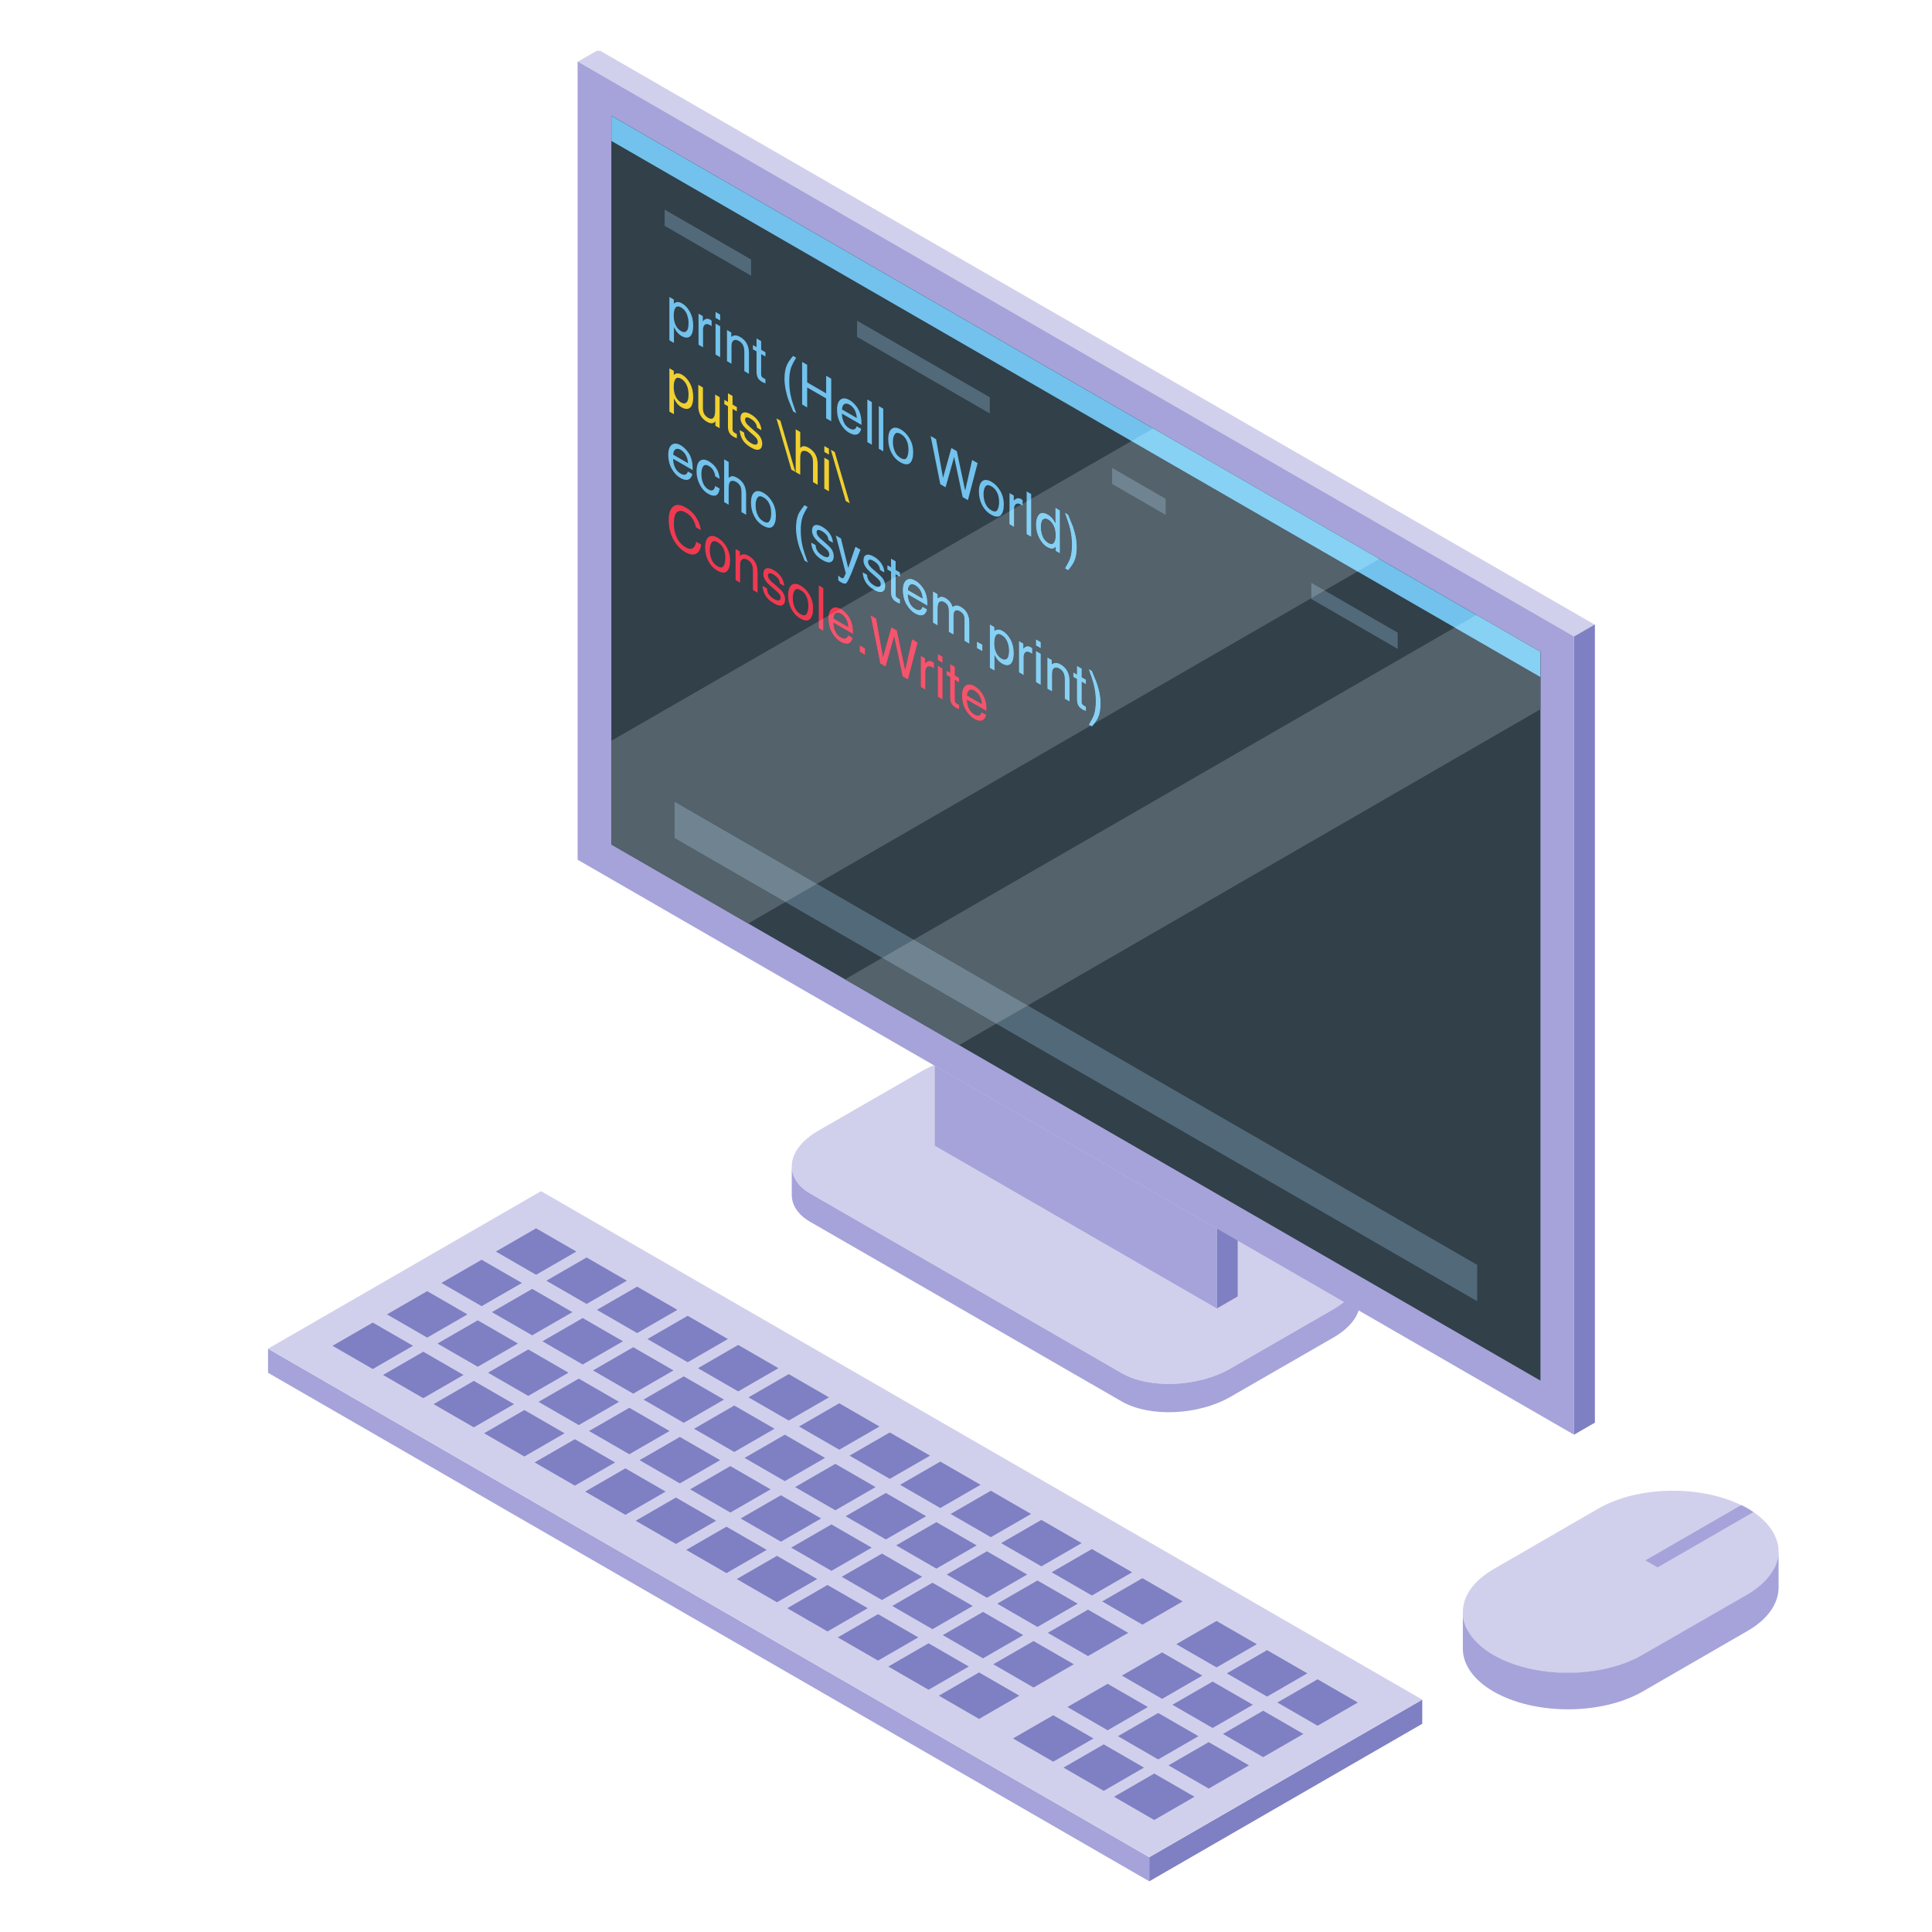 <svg xmlns="http://www.w3.org/2000/svg" xmlns:xlink="http://www.w3.org/1999/xlink" width="500" zoomAndPan="magnify" viewBox="0 0 375 375" height="500" preserveAspectRatio="xMidYMid meet" version="1.0"><defs><clipPath id="0a3b17e218"><path d="M 112 9.875 L 310 9.875 L 310 124 L 112 124 Z M 112 9.875 " clip-rule="nonzero"/></clipPath><clipPath id="64cf749c7d"><path d="M 52 261 L 224 261 L 224 365.16 L 52 365.16 Z M 52 261 " clip-rule="nonzero"/></clipPath><clipPath id="e66a82f11f"><path d="M 223 329 L 277 329 L 277 365.16 L 223 365.16 Z M 223 329 " clip-rule="nonzero"/></clipPath><clipPath id="b44bd7a997"><path d="M 283.621 289.32 L 345.219 289.32 L 345.219 324.867 L 283.621 324.867 Z M 283.621 289.32 " clip-rule="nonzero"/></clipPath><clipPath id="c4a6c63498"><path d="M 283.621 301 L 345.219 301 L 345.219 331.98 L 283.621 331.98 Z M 283.621 301 " clip-rule="nonzero"/></clipPath></defs><path fill="#d1d0ec" d="M 263.984 247.199 C 263.984 248.148 263.715 249.098 263.172 249.98 C 262.359 251.469 260.934 252.895 258.832 254.113 L 238.816 265.641 C 232.574 269.234 223.145 269.645 217.719 266.523 L 157.273 231.672 C 155.984 230.926 155.035 230.043 154.492 229.094 C 153.949 228.215 153.68 227.332 153.68 226.383 C 153.68 223.941 155.441 221.43 158.836 219.465 L 178.844 207.941 C 185.086 204.344 194.516 203.941 199.945 207.059 L 260.324 241.91 C 262.766 243.332 263.984 245.23 263.984 247.199 " fill-opacity="1" fill-rule="nonzero"/><path fill="#a5a3d9" d="M 263.984 247.199 L 263.984 252.691 C 263.984 255.133 262.223 257.637 258.832 259.605 L 238.816 271.133 C 232.574 274.727 223.145 275.133 217.719 272.016 L 157.273 237.164 C 154.898 235.809 153.68 233.906 153.68 231.941 L 153.68 226.383 C 153.68 227.332 153.949 228.215 154.492 229.094 C 155.035 230.043 155.984 230.926 157.273 231.672 L 217.719 266.523 C 223.145 269.645 232.574 269.234 238.816 265.641 L 258.832 254.113 C 260.934 252.895 262.359 251.469 263.172 249.98 C 263.715 249.098 263.984 248.148 263.984 247.199 " fill-opacity="1" fill-rule="nonzero"/><g clip-path="url(#0a3b17e218)"><path fill="#d1d0ec" d="M 309.566 121.262 L 116.16 9.66 L 112.117 11.992 L 305.523 123.594 L 309.566 121.262 " fill-opacity="1" fill-rule="nonzero"/></g><path fill="#7f7fc3" d="M 309.566 276.137 L 309.566 121.211 L 305.523 123.547 L 305.523 278.465 L 309.566 276.137 " fill-opacity="1" fill-rule="nonzero"/><path fill="#7f7fc3" d="M 240.238 251.641 L 240.238 96.715 L 236.195 99.051 L 236.195 253.969 L 240.238 251.641 " fill-opacity="1" fill-rule="nonzero"/><g clip-path="url(#64cf749c7d)"><path fill="#a5a3d9" d="M 223.074 360.477 L 52.027 261.777 L 52.027 266.457 L 223.074 365.16 L 223.074 360.477 " fill-opacity="1" fill-rule="nonzero"/></g><g clip-path="url(#e66a82f11f)"><path fill="#7f7fc3" d="M 276.059 329.898 L 223.074 360.477 L 223.074 365.16 L 276.059 334.582 L 276.059 329.898 " fill-opacity="1" fill-rule="nonzero"/></g><path fill="#d1d0ec" d="M 223.078 360.473 L 52.031 261.777 L 105.016 231.203 L 276.062 329.898 L 223.078 360.473 " fill-opacity="1" fill-rule="nonzero"/><path fill="#7f7fc3" d="M 104.055 247.434 L 96.242 242.926 L 104.055 238.418 L 111.867 242.926 L 104.055 247.434 " fill-opacity="1" fill-rule="nonzero"/><path fill="#7f7fc3" d="M 113.859 253.094 L 106.047 248.586 L 113.859 244.074 L 121.672 248.586 L 113.859 253.094 " fill-opacity="1" fill-rule="nonzero"/><path fill="#7f7fc3" d="M 123.668 258.75 L 115.859 254.242 L 123.668 249.734 L 131.48 254.242 L 123.668 258.75 " fill-opacity="1" fill-rule="nonzero"/><path fill="#7f7fc3" d="M 133.477 264.41 L 125.664 259.902 L 133.477 255.395 L 141.289 259.902 L 133.477 264.41 " fill-opacity="1" fill-rule="nonzero"/><path fill="#7f7fc3" d="M 143.285 270.07 L 135.473 265.562 L 143.281 261.055 L 151.094 265.562 L 143.285 270.07 " fill-opacity="1" fill-rule="nonzero"/><path fill="#7f7fc3" d="M 153.09 275.727 L 145.281 271.223 L 153.09 266.715 L 160.902 271.223 L 153.09 275.727 " fill-opacity="1" fill-rule="nonzero"/><path fill="#7f7fc3" d="M 162.902 281.387 L 155.09 276.883 L 162.898 272.375 L 170.707 276.883 L 162.902 281.387 " fill-opacity="1" fill-rule="nonzero"/><path fill="#7f7fc3" d="M 172.707 287.047 L 164.895 282.539 L 172.707 278.035 L 180.52 282.543 L 172.707 287.047 " fill-opacity="1" fill-rule="nonzero"/><path fill="#7f7fc3" d="M 182.512 292.707 L 174.699 288.199 L 182.512 283.691 L 190.324 288.199 L 182.512 292.707 " fill-opacity="1" fill-rule="nonzero"/><path fill="#7f7fc3" d="M 192.32 298.367 L 184.512 293.859 L 192.32 289.352 L 200.129 293.859 L 192.32 298.367 " fill-opacity="1" fill-rule="nonzero"/><path fill="#7f7fc3" d="M 202.129 304.027 L 194.316 299.52 L 202.129 295.012 L 209.941 299.52 L 202.129 304.027 " fill-opacity="1" fill-rule="nonzero"/><path fill="#7f7fc3" d="M 211.938 309.688 L 204.125 305.176 L 211.938 300.668 L 219.746 305.176 L 211.938 309.688 " fill-opacity="1" fill-rule="nonzero"/><path fill="#7f7fc3" d="M 221.742 315.344 L 213.934 310.836 L 221.742 306.328 L 229.555 310.836 L 221.742 315.344 " fill-opacity="1" fill-rule="nonzero"/><path fill="#7f7fc3" d="M 236.129 323.648 L 228.32 319.137 L 236.129 314.629 L 243.941 319.137 L 236.129 323.648 " fill-opacity="1" fill-rule="nonzero"/><path fill="#7f7fc3" d="M 245.938 329.305 L 238.125 324.797 L 245.938 320.293 L 253.75 324.797 L 245.938 329.305 " fill-opacity="1" fill-rule="nonzero"/><path fill="#7f7fc3" d="M 255.746 334.965 L 247.938 330.457 L 255.746 325.949 L 263.555 330.457 L 255.746 334.965 " fill-opacity="1" fill-rule="nonzero"/><path fill="#7f7fc3" d="M 93.484 253.527 L 85.672 249.023 L 93.484 244.516 L 101.297 249.023 L 93.484 253.527 " fill-opacity="1" fill-rule="nonzero"/><path fill="#7f7fc3" d="M 103.293 259.188 L 95.484 254.684 L 103.293 250.172 L 111.102 254.684 L 103.293 259.188 " fill-opacity="1" fill-rule="nonzero"/><path fill="#7f7fc3" d="M 113.102 264.848 L 105.289 260.344 L 113.102 255.832 L 120.914 260.344 L 113.102 264.848 " fill-opacity="1" fill-rule="nonzero"/><path fill="#7f7fc3" d="M 122.906 270.508 L 115.098 266 L 122.906 261.492 L 130.719 266 L 122.906 270.508 " fill-opacity="1" fill-rule="nonzero"/><path fill="#7f7fc3" d="M 132.715 276.168 L 124.906 271.66 L 132.715 267.152 L 140.527 271.66 L 132.715 276.168 " fill-opacity="1" fill-rule="nonzero"/><path fill="#7f7fc3" d="M 142.523 281.824 L 134.711 277.32 L 142.523 272.812 L 150.332 277.32 L 142.523 281.824 " fill-opacity="1" fill-rule="nonzero"/><path fill="#7f7fc3" d="M 152.332 287.484 L 144.52 282.98 L 152.332 278.473 L 160.145 282.98 L 152.332 287.484 " fill-opacity="1" fill-rule="nonzero"/><path fill="#7f7fc3" d="M 162.137 293.145 L 154.328 288.641 L 162.137 284.133 L 169.949 288.641 L 162.137 293.145 " fill-opacity="1" fill-rule="nonzero"/><path fill="#7f7fc3" d="M 171.945 298.805 L 164.137 294.297 L 171.945 289.789 L 179.758 294.297 L 171.945 298.805 " fill-opacity="1" fill-rule="nonzero"/><path fill="#7f7fc3" d="M 181.754 304.465 L 173.941 299.957 L 181.754 295.449 L 189.566 299.957 L 181.754 304.465 " fill-opacity="1" fill-rule="nonzero"/><path fill="#7f7fc3" d="M 191.562 310.125 L 183.75 305.617 L 191.559 301.105 L 199.371 305.617 L 191.562 310.125 " fill-opacity="1" fill-rule="nonzero"/><path fill="#7f7fc3" d="M 201.367 315.785 L 193.559 311.273 L 201.367 306.77 L 209.18 311.273 L 201.367 315.785 " fill-opacity="1" fill-rule="nonzero"/><path fill="#7f7fc3" d="M 211.18 321.441 L 203.367 316.934 L 211.18 312.43 L 218.988 316.934 L 211.18 321.441 " fill-opacity="1" fill-rule="nonzero"/><path fill="#7f7fc3" d="M 225.562 329.746 L 217.75 325.234 L 225.562 320.73 L 233.375 325.234 L 225.562 329.746 " fill-opacity="1" fill-rule="nonzero"/><path fill="#7f7fc3" d="M 235.371 335.402 L 227.559 330.895 L 235.371 326.387 L 243.18 330.895 L 235.371 335.402 " fill-opacity="1" fill-rule="nonzero"/><path fill="#7f7fc3" d="M 245.18 341.062 L 237.367 336.555 L 245.18 332.051 L 252.988 336.555 L 245.18 341.062 " fill-opacity="1" fill-rule="nonzero"/><path fill="#7f7fc3" d="M 82.918 259.629 L 75.109 255.121 L 82.918 250.613 L 90.727 255.121 L 82.918 259.629 " fill-opacity="1" fill-rule="nonzero"/><path fill="#7f7fc3" d="M 92.727 265.285 L 84.914 260.781 L 92.727 256.273 L 100.539 260.781 L 92.727 265.285 " fill-opacity="1" fill-rule="nonzero"/><path fill="#7f7fc3" d="M 102.531 270.945 L 94.723 266.441 L 102.531 261.93 L 110.344 266.441 L 102.531 270.945 " fill-opacity="1" fill-rule="nonzero"/><path fill="#7f7fc3" d="M 112.34 276.605 L 104.531 272.098 L 112.34 267.59 L 120.152 272.098 L 112.34 276.605 " fill-opacity="1" fill-rule="nonzero"/><path fill="#7f7fc3" d="M 122.148 282.266 L 114.336 277.758 L 122.148 273.25 L 129.957 277.758 L 122.148 282.266 " fill-opacity="1" fill-rule="nonzero"/><path fill="#7f7fc3" d="M 131.957 287.926 L 124.145 283.418 L 131.957 278.91 L 139.77 283.418 L 131.957 287.926 " fill-opacity="1" fill-rule="nonzero"/><path fill="#7f7fc3" d="M 141.762 293.582 L 133.953 289.074 L 141.762 284.57 L 149.574 289.078 L 141.762 293.582 " fill-opacity="1" fill-rule="nonzero"/><path fill="#7f7fc3" d="M 151.57 299.242 L 143.762 294.734 L 151.57 290.23 L 159.379 294.734 L 151.57 299.242 " fill-opacity="1" fill-rule="nonzero"/><path fill="#7f7fc3" d="M 161.379 304.902 L 153.566 300.395 L 161.379 295.891 L 169.191 300.395 L 161.379 304.902 " fill-opacity="1" fill-rule="nonzero"/><path fill="#7f7fc3" d="M 171.188 310.562 L 163.375 306.055 L 171.188 301.547 L 178.996 306.059 L 171.188 310.562 " fill-opacity="1" fill-rule="nonzero"/><path fill="#7f7fc3" d="M 180.992 316.223 L 173.184 311.715 L 180.992 307.207 L 188.805 311.715 L 180.992 316.223 " fill-opacity="1" fill-rule="nonzero"/><path fill="#7f7fc3" d="M 190.801 321.883 L 182.992 317.375 L 190.801 312.867 L 198.613 317.375 L 190.801 321.883 " fill-opacity="1" fill-rule="nonzero"/><path fill="#7f7fc3" d="M 200.609 327.543 L 192.797 323.031 L 200.609 318.527 L 208.422 323.031 L 200.609 327.543 " fill-opacity="1" fill-rule="nonzero"/><path fill="#7f7fc3" d="M 214.996 335.844 L 207.188 331.332 L 214.996 326.828 L 222.805 331.332 L 214.996 335.844 " fill-opacity="1" fill-rule="nonzero"/><path fill="#7f7fc3" d="M 224.805 341.504 L 216.992 336.992 L 224.805 332.488 L 232.613 336.992 L 224.805 341.504 " fill-opacity="1" fill-rule="nonzero"/><path fill="#7f7fc3" d="M 234.609 347.16 L 226.797 342.652 L 234.609 338.148 L 242.422 342.652 L 234.609 347.16 " fill-opacity="1" fill-rule="nonzero"/><path fill="#7f7fc3" d="M 72.352 265.727 L 64.539 261.219 L 72.352 256.711 L 80.164 261.219 L 72.352 265.727 " fill-opacity="1" fill-rule="nonzero"/><path fill="#7f7fc3" d="M 82.156 271.387 L 74.344 266.879 L 82.156 262.371 L 89.969 266.879 L 82.156 271.387 " fill-opacity="1" fill-rule="nonzero"/><path fill="#7f7fc3" d="M 91.965 277.047 L 84.156 272.539 L 91.965 268.031 L 99.777 272.539 L 91.965 277.047 " fill-opacity="1" fill-rule="nonzero"/><path fill="#7f7fc3" d="M 101.773 282.707 L 93.961 278.195 L 101.773 273.688 L 109.582 278.195 L 101.773 282.707 " fill-opacity="1" fill-rule="nonzero"/><path fill="#7f7fc3" d="M 111.582 288.363 L 103.77 283.855 L 111.582 279.348 L 119.391 283.855 L 111.582 288.363 " fill-opacity="1" fill-rule="nonzero"/><path fill="#7f7fc3" d="M 121.387 294.023 L 113.578 289.516 L 121.387 285.008 L 129.199 289.516 L 121.387 294.023 " fill-opacity="1" fill-rule="nonzero"/><path fill="#7f7fc3" d="M 131.195 299.68 L 123.387 295.176 L 131.195 290.668 L 139.004 295.176 L 131.195 299.68 " fill-opacity="1" fill-rule="nonzero"/><path fill="#7f7fc3" d="M 141.004 305.34 L 133.191 300.832 L 141.004 296.328 L 148.816 300.832 L 141.004 305.34 " fill-opacity="1" fill-rule="nonzero"/><path fill="#7f7fc3" d="M 150.809 311 L 143 306.492 L 150.809 301.988 L 158.621 306.492 L 150.809 311 " fill-opacity="1" fill-rule="nonzero"/><path fill="#7f7fc3" d="M 160.617 316.66 L 152.809 312.152 L 160.617 307.645 L 168.43 312.152 L 160.617 316.66 " fill-opacity="1" fill-rule="nonzero"/><path fill="#7f7fc3" d="M 170.426 322.32 L 162.613 317.812 L 170.426 313.305 L 178.238 317.812 L 170.426 322.32 " fill-opacity="1" fill-rule="nonzero"/><path fill="#7f7fc3" d="M 180.234 327.98 L 172.422 323.473 L 180.234 318.965 L 188.043 323.473 L 180.234 327.98 " fill-opacity="1" fill-rule="nonzero"/><path fill="#7f7fc3" d="M 190.039 333.641 L 182.23 329.129 L 190.039 324.621 L 197.852 329.129 L 190.039 333.641 " fill-opacity="1" fill-rule="nonzero"/><path fill="#7f7fc3" d="M 204.43 341.941 L 196.617 337.434 L 204.43 332.926 L 212.238 337.434 L 204.43 341.941 " fill-opacity="1" fill-rule="nonzero"/><path fill="#7f7fc3" d="M 214.234 347.602 L 206.422 343.09 L 214.234 338.582 L 222.047 343.09 L 214.234 347.602 " fill-opacity="1" fill-rule="nonzero"/><path fill="#7f7fc3" d="M 224.039 353.258 L 216.23 348.75 L 224.039 344.242 L 231.852 348.75 L 224.039 353.258 " fill-opacity="1" fill-rule="nonzero"/><path fill="#a5a3d9" d="M 305.523 278.477 L 112.117 166.871 L 112.117 11.949 L 305.523 123.555 L 305.523 278.477 " fill-opacity="1" fill-rule="nonzero"/><path fill="#a5a3d9" d="M 236.195 253.969 L 181.449 222.379 L 181.449 206.879 L 236.195 238.469 L 236.195 253.969 " fill-opacity="1" fill-rule="nonzero"/><path fill="#314049" d="M 299 126.52 L 299 267.977 L 118.664 163.914 L 118.664 22.461 L 299 126.52 " fill-opacity="1" fill-rule="nonzero"/><path fill="#72c2ed" d="M 298.969 131.391 L 118.672 27.355 L 118.672 22.488 L 298.969 126.527 L 298.969 131.391 " fill-opacity="1" fill-rule="nonzero"/><path fill="#72c2ed" d="M 133.238 64.281 C 133.508 64.043 133.645 63.531 133.645 62.738 C 133.645 62.262 133.586 61.812 133.461 61.391 C 133.23 60.602 132.816 60.031 132.211 59.68 C 131.602 59.328 131.18 59.434 130.961 60.008 C 130.832 60.316 130.773 60.754 130.773 61.328 C 130.773 61.801 130.832 62.227 130.961 62.625 C 131.188 63.387 131.602 63.93 132.211 64.281 C 132.625 64.52 132.965 64.52 133.238 64.281 Z M 129.93 57.645 L 130.789 58.141 L 130.789 58.941 C 130.965 58.773 131.16 58.668 131.363 58.641 C 131.668 58.586 132.012 58.672 132.414 58.902 C 133.008 59.246 133.512 59.805 133.926 60.566 C 134.34 61.324 134.547 62.195 134.547 63.168 C 134.547 64.477 134.246 65.25 133.652 65.465 C 133.273 65.602 132.832 65.527 132.328 65.238 C 131.934 65.008 131.602 64.719 131.332 64.359 C 131.176 64.156 131.004 63.867 130.809 63.484 L 130.809 66.559 L 129.93 66.055 L 129.93 57.645 " fill-opacity="1" fill-rule="nonzero"/><path fill="#72c2ed" d="M 135.586 60.879 L 136.414 61.359 L 136.414 62.402 C 136.488 62.238 136.652 62.094 136.922 61.949 C 137.191 61.816 137.496 61.844 137.844 62.047 L 137.93 62.102 C 137.969 62.133 138.031 62.18 138.125 62.238 L 138.125 63.312 L 137.98 63.207 L 137.84 63.117 C 137.398 62.863 137.059 62.832 136.816 63.02 C 136.578 63.211 136.461 63.523 136.461 63.945 L 136.461 67.418 L 135.586 66.914 L 135.586 60.879 " fill-opacity="1" fill-rule="nonzero"/><path fill="#72c2ed" d="M 138.887 62.812 L 139.785 63.332 L 139.785 69.336 L 138.887 68.816 Z M 138.887 60.547 L 139.785 61.062 L 139.785 62.211 L 138.887 61.695 L 138.887 60.547 " fill-opacity="1" fill-rule="nonzero"/><path fill="#72c2ed" d="M 141.109 64.062 L 141.945 64.547 L 141.945 65.402 C 142.188 65.195 142.453 65.09 142.73 65.102 C 143.008 65.105 143.316 65.203 143.648 65.398 C 144.398 65.824 144.895 66.414 145.156 67.164 C 145.301 67.574 145.371 68.082 145.371 68.691 L 145.371 72.559 L 144.473 72.043 L 144.473 68.238 C 144.473 67.875 144.426 67.547 144.336 67.273 C 144.18 66.809 143.898 66.457 143.484 66.215 C 143.277 66.094 143.105 66.02 142.973 65.996 C 142.73 65.941 142.523 65.988 142.34 66.121 C 142.195 66.242 142.098 66.391 142.051 66.574 C 142.012 66.766 141.984 67.051 141.984 67.441 L 141.984 70.605 L 141.109 70.102 L 141.109 64.062 " fill-opacity="1" fill-rule="nonzero"/><path fill="#72c2ed" d="M 146.844 65.699 L 147.738 66.211 L 147.738 67.891 L 148.57 68.371 L 148.57 69.203 L 147.738 68.723 L 147.738 72.656 C 147.738 72.863 147.797 73.043 147.918 73.184 C 147.988 73.266 148.105 73.348 148.262 73.438 L 148.398 73.52 L 148.57 73.598 L 148.57 74.406 C 148.473 74.379 148.367 74.348 148.258 74.297 C 148.145 74.25 148.023 74.188 147.902 74.117 C 147.488 73.879 147.211 73.598 147.066 73.277 C 146.918 72.945 146.844 72.586 146.844 72.199 L 146.844 68.207 L 146.137 67.801 L 146.137 66.969 L 146.844 67.379 L 146.844 65.699 " fill-opacity="1" fill-rule="nonzero"/><path fill="#72c2ed" d="M 154.531 69.438 C 154.02 70.285 153.691 70.941 153.535 71.387 C 153.309 72.082 153.195 72.969 153.195 74.039 C 153.195 75.129 153.324 76.203 153.59 77.258 C 153.75 77.91 154.074 78.891 154.551 80.207 L 153.957 79.863 C 153.484 78.738 153.188 78.023 153.074 77.723 C 152.957 77.414 152.836 77.023 152.703 76.539 C 152.52 75.883 152.395 75.215 152.324 74.543 C 152.285 74.195 152.27 73.871 152.27 73.574 C 152.27 72.469 152.422 71.562 152.723 70.875 C 152.91 70.43 153.312 69.828 153.922 69.086 L 154.531 69.438 " fill-opacity="1" fill-rule="nonzero"/><path fill="#72c2ed" d="M 155.691 70.242 L 156.672 70.809 L 156.672 74.227 L 160.355 76.352 L 160.355 72.934 L 161.34 73.5 L 161.34 81.77 L 160.355 81.207 L 160.355 77.332 L 156.672 75.211 L 156.672 79.082 L 155.691 78.512 L 155.691 70.242 " fill-opacity="1" fill-rule="nonzero"/><path fill="#72c2ed" d="M 166.312 81.141 C 166.277 80.684 166.195 80.285 166.062 79.945 C 165.828 79.328 165.426 78.844 164.871 78.523 C 164.469 78.297 164.137 78.273 163.859 78.449 C 163.594 78.625 163.449 78.977 163.434 79.48 Z M 165.996 78.594 C 166.344 78.996 166.605 79.406 166.789 79.828 C 166.961 80.238 167.078 80.664 167.137 81.094 C 167.188 81.406 167.219 81.867 167.219 82.473 L 163.418 80.281 C 163.43 80.902 163.551 81.461 163.789 81.969 C 164.02 82.473 164.379 82.871 164.863 83.148 C 165.32 83.414 165.684 83.445 165.957 83.254 C 166.109 83.137 166.215 82.961 166.277 82.734 L 167.145 83.234 C 167.117 83.438 167.043 83.645 166.914 83.84 C 166.785 84.035 166.645 84.18 166.48 84.258 C 166.219 84.406 165.891 84.414 165.5 84.297 C 165.289 84.234 165.051 84.129 164.789 83.977 C 164.141 83.605 163.594 83.016 163.148 82.211 C 162.695 81.406 162.473 80.516 162.473 79.523 C 162.473 78.555 162.695 77.898 163.152 77.559 C 163.605 77.215 164.195 77.25 164.922 77.668 C 165.297 77.887 165.648 78.199 165.996 78.594 " fill-opacity="1" fill-rule="nonzero"/><path fill="#72c2ed" d="M 168.352 77.547 L 169.227 78.051 L 169.227 86.324 L 168.352 85.816 L 168.352 77.547 " fill-opacity="1" fill-rule="nonzero"/><path fill="#72c2ed" d="M 170.57 78.828 L 171.445 79.332 L 171.445 87.605 L 170.57 87.102 L 170.57 78.828 " fill-opacity="1" fill-rule="nonzero"/><path fill="#72c2ed" d="M 176.008 88.816 C 176.223 88.434 176.328 87.926 176.328 87.309 C 176.328 86.738 176.25 86.242 176.102 85.797 C 175.852 85.105 175.43 84.582 174.832 84.238 C 174.305 83.93 173.918 83.945 173.676 84.281 C 173.434 84.605 173.316 85.117 173.316 85.781 C 173.316 86.426 173.434 87.031 173.676 87.59 C 173.918 88.16 174.297 88.594 174.82 88.895 C 175.398 89.23 175.793 89.199 176.008 88.816 Z M 176.551 85.121 C 177.016 85.906 177.246 86.801 177.246 87.809 C 177.246 88.781 177.043 89.469 176.637 89.867 C 176.23 90.262 175.594 90.211 174.746 89.719 C 174.027 89.309 173.461 88.699 173.039 87.898 C 172.621 87.094 172.41 86.219 172.41 85.273 C 172.41 84.262 172.633 83.586 173.074 83.238 C 173.52 82.895 174.113 82.938 174.855 83.363 C 175.527 83.754 176.094 84.336 176.551 85.121 " fill-opacity="1" fill-rule="nonzero"/><path fill="#72c2ed" d="M 181.695 85.25 L 183.043 92.746 L 184.66 86.961 L 185.719 87.57 L 187.34 95.234 L 188.691 89.285 L 189.754 89.895 L 187.871 97.082 L 186.852 96.492 L 185.199 88.684 L 183.535 94.582 L 182.512 93.992 L 180.637 84.637 L 181.695 85.25 " fill-opacity="1" fill-rule="nonzero"/><path fill="#72c2ed" d="M 193.602 98.965 C 193.816 98.586 193.922 98.082 193.922 97.461 C 193.922 96.891 193.84 96.391 193.691 95.949 C 193.441 95.254 193.023 94.73 192.426 94.391 C 191.895 94.082 191.512 94.094 191.266 94.43 C 191.023 94.758 190.906 95.266 190.906 95.934 C 190.906 96.574 191.023 97.18 191.266 97.742 C 191.512 98.312 191.891 98.742 192.41 99.047 C 192.988 99.379 193.383 99.348 193.602 98.965 M 194.145 95.273 C 194.609 96.055 194.84 96.949 194.84 97.957 C 194.84 98.934 194.633 99.617 194.227 100.02 C 193.824 100.41 193.188 100.359 192.336 99.871 C 191.621 99.461 191.051 98.848 190.629 98.051 C 190.215 97.246 190.004 96.371 190.004 95.422 C 190.004 94.41 190.227 93.738 190.664 93.387 C 191.109 93.047 191.703 93.086 192.445 93.516 C 193.121 93.906 193.684 94.488 194.145 95.273 " fill-opacity="1" fill-rule="nonzero"/><path fill="#72c2ed" d="M 195.945 95.707 L 196.777 96.188 L 196.777 97.23 C 196.848 97.066 197.012 96.922 197.281 96.781 C 197.551 96.648 197.859 96.676 198.203 96.875 L 198.289 96.934 C 198.332 96.965 198.395 97.008 198.488 97.066 L 198.488 98.141 L 198.344 98.035 L 198.199 97.949 C 197.758 97.695 197.418 97.664 197.176 97.848 C 196.941 98.047 196.824 98.355 196.824 98.777 L 196.824 102.25 L 195.945 101.742 L 195.945 95.707 " fill-opacity="1" fill-rule="nonzero"/><path fill="#72c2ed" d="M 199.273 95.391 L 200.148 95.898 L 200.148 104.168 L 199.273 103.664 L 199.273 95.391 " fill-opacity="1" fill-rule="nonzero"/><path fill="#72c2ed" d="M 202.379 104.133 C 202.617 104.707 202.992 105.137 203.52 105.441 C 203.926 105.676 204.254 105.664 204.516 105.41 C 204.777 105.16 204.906 104.652 204.906 103.902 C 204.906 103.141 204.77 102.492 204.5 101.977 C 204.234 101.449 203.902 101.078 203.504 100.852 C 203.066 100.594 202.711 100.59 202.438 100.824 C 202.164 101.051 202.027 101.547 202.027 102.301 C 202.027 102.953 202.145 103.559 202.379 104.133 M 204.344 100.742 C 204.496 100.945 204.672 101.242 204.867 101.637 L 204.867 98.59 L 205.711 99.078 L 205.711 107.379 L 204.926 106.926 L 204.926 106.086 C 204.727 106.34 204.48 106.473 204.199 106.477 C 203.926 106.477 203.605 106.371 203.242 106.164 C 202.66 105.828 202.164 105.262 201.734 104.449 C 201.309 103.637 201.102 102.77 201.102 101.828 C 201.102 100.953 201.293 100.301 201.676 99.879 C 202.062 99.461 202.617 99.453 203.34 99.871 C 203.738 100.102 204.074 100.391 204.344 100.742 " fill-opacity="1" fill-rule="nonzero"/><path fill="#72c2ed" d="M 206.73 110.316 C 207.246 109.449 207.582 108.797 207.73 108.352 C 207.953 107.676 208.07 106.797 208.07 105.707 C 208.07 104.625 207.941 103.555 207.672 102.5 C 207.516 101.855 207.195 100.871 206.715 99.551 L 207.305 99.887 C 207.805 101.098 208.113 101.844 208.219 102.121 C 208.32 102.402 208.434 102.762 208.555 103.211 C 208.715 103.773 208.824 104.297 208.891 104.797 C 208.953 105.297 208.988 105.754 208.988 106.176 C 208.988 107.289 208.836 108.191 208.527 108.883 C 208.34 109.336 207.941 109.926 207.336 110.668 L 206.73 110.316 " fill-opacity="1" fill-rule="nonzero"/><path fill="#f1d02f" d="M 133.238 78.125 C 133.508 77.887 133.645 77.375 133.645 76.582 C 133.645 76.105 133.586 75.656 133.461 75.234 C 133.23 74.445 132.816 73.875 132.211 73.523 C 131.602 73.172 131.18 73.277 130.961 73.852 C 130.832 74.156 130.773 74.598 130.773 75.176 C 130.773 75.645 130.832 76.07 130.961 76.469 C 131.188 77.23 131.602 77.777 132.211 78.129 C 132.625 78.367 132.965 78.367 133.238 78.125 Z M 129.93 71.488 L 130.789 71.984 L 130.789 72.785 C 130.965 72.613 131.16 72.512 131.363 72.48 C 131.668 72.43 132.012 72.516 132.414 72.746 C 133.008 73.094 133.512 73.648 133.926 74.406 C 134.34 75.168 134.547 76.039 134.547 77.012 C 134.547 78.32 134.246 79.094 133.652 79.305 C 133.273 79.445 132.832 79.371 132.328 79.082 C 131.934 78.855 131.602 78.562 131.332 78.203 C 131.176 78 131.004 77.715 130.809 77.328 L 130.809 80.402 L 129.93 79.898 L 129.93 71.488 " fill-opacity="1" fill-rule="nonzero"/><path fill="#f1d02f" d="M 136.438 75.215 L 136.438 79.223 C 136.438 79.531 136.484 79.809 136.559 80.051 C 136.711 80.492 137 80.84 137.414 81.078 C 138.008 81.422 138.414 81.34 138.629 80.836 C 138.75 80.562 138.809 80.137 138.809 79.547 L 138.809 76.582 L 139.684 77.09 L 139.684 83.121 L 138.855 82.641 L 138.867 81.758 C 138.754 81.93 138.609 82.035 138.445 82.098 C 138.121 82.227 137.723 82.152 137.25 81.883 C 136.52 81.461 136.023 80.887 135.754 80.156 C 135.609 79.766 135.539 79.316 135.539 78.801 L 135.539 74.695 L 136.438 75.215 " fill-opacity="1" fill-rule="nonzero"/><path fill="#f1d02f" d="M 141.297 76.34 L 142.188 76.855 L 142.188 78.535 L 143.02 79.012 L 143.02 79.844 L 142.188 79.363 L 142.188 83.297 C 142.188 83.508 142.246 83.684 142.371 83.828 C 142.438 83.91 142.555 83.992 142.715 84.082 L 142.852 84.164 L 143.02 84.238 L 143.02 85.047 C 142.922 85.02 142.816 84.988 142.703 84.941 C 142.594 84.891 142.477 84.828 142.352 84.758 C 141.938 84.52 141.664 84.238 141.52 83.914 C 141.367 83.586 141.297 83.227 141.297 82.844 L 141.297 78.852 L 140.59 78.441 L 140.59 77.609 L 141.297 78.02 L 141.297 76.34 " fill-opacity="1" fill-rule="nonzero"/><path fill="#f1d02f" d="M 144.422 83.965 C 144.449 84.312 144.52 84.621 144.648 84.871 C 144.875 85.328 145.262 85.711 145.824 86.035 C 146.148 86.227 146.445 86.32 146.695 86.297 C 146.949 86.281 147.078 86.102 147.078 85.762 C 147.078 85.496 146.977 85.242 146.773 84.996 C 146.645 84.84 146.395 84.598 146.008 84.266 L 145.301 83.652 C 144.848 83.266 144.516 82.93 144.297 82.648 C 143.918 82.152 143.727 81.668 143.727 81.18 C 143.727 80.609 143.906 80.25 144.266 80.102 C 144.625 79.961 145.109 80.062 145.719 80.414 C 146.52 80.871 147.094 81.477 147.449 82.211 C 147.672 82.68 147.777 83.105 147.77 83.492 L 146.938 83.012 C 146.926 82.777 146.855 82.523 146.727 82.266 C 146.52 81.879 146.16 81.543 145.652 81.25 C 145.312 81.055 145.059 80.98 144.883 81.023 C 144.703 81.062 144.617 81.211 144.617 81.445 C 144.617 81.711 144.73 81.988 144.957 82.27 C 145.098 82.449 145.297 82.648 145.547 82.859 L 146.137 83.371 C 146.781 83.914 147.211 84.336 147.434 84.621 C 147.777 85.086 147.945 85.59 147.945 86.145 C 147.945 86.68 147.77 87.039 147.41 87.223 C 147.047 87.41 146.504 87.293 145.781 86.871 C 144.992 86.418 144.426 85.891 144.102 85.293 C 143.773 84.695 143.602 84.09 143.578 83.477 L 144.422 83.965 " fill-opacity="1" fill-rule="nonzero"/><path fill="#f1d02f" d="M 151.473 81.652 L 154.371 91.602 L 153.605 91.156 L 150.703 81.211 L 151.473 81.652 " fill-opacity="1" fill-rule="nonzero"/><path fill="#f1d02f" d="M 154.445 83.34 L 155.324 83.844 L 155.324 86.93 C 155.535 86.75 155.727 86.648 155.887 86.613 C 156.168 86.562 156.523 86.664 156.949 86.906 C 157.699 87.34 158.219 87.941 158.488 88.711 C 158.633 89.133 158.711 89.641 158.711 90.23 L 158.711 94.102 L 157.805 93.582 L 157.805 89.777 C 157.805 89.336 157.758 88.984 157.656 88.715 C 157.5 88.297 157.199 87.957 156.758 87.703 C 156.398 87.496 156.066 87.445 155.77 87.562 C 155.477 87.68 155.324 88.148 155.324 88.949 L 155.324 92.145 L 154.445 91.641 L 154.445 83.34 " fill-opacity="1" fill-rule="nonzero"/><path fill="#f1d02f" d="M 160 88.84 L 160.898 89.359 L 160.898 95.363 L 160 94.848 Z M 160 86.574 L 160.898 87.09 L 160.898 88.242 L 160 87.723 L 160 86.574 " fill-opacity="1" fill-rule="nonzero"/><path fill="#f1d02f" d="M 162.027 87.742 L 164.93 97.688 L 164.164 97.246 L 161.262 87.301 L 162.027 87.742 " fill-opacity="1" fill-rule="nonzero"/><path fill="#72c2ed" d="M 133.547 89.914 C 133.512 89.457 133.43 89.059 133.297 88.719 C 133.062 88.102 132.66 87.621 132.105 87.297 C 131.707 87.07 131.371 87.051 131.094 87.223 C 130.828 87.398 130.684 87.75 130.668 88.254 Z M 133.23 87.367 C 133.582 87.773 133.84 88.18 134.023 88.602 C 134.195 89.012 134.312 89.438 134.371 89.867 C 134.422 90.18 134.453 90.645 134.453 91.246 L 130.652 89.055 C 130.664 89.676 130.789 90.234 131.023 90.746 C 131.254 91.246 131.613 91.645 132.098 91.922 C 132.559 92.188 132.918 92.223 133.191 92.027 C 133.344 91.91 133.449 91.734 133.512 91.508 L 134.379 92.008 C 134.352 92.211 134.281 92.418 134.148 92.613 C 134.02 92.812 133.879 92.953 133.715 93.031 C 133.453 93.184 133.125 93.188 132.734 93.07 C 132.523 93.008 132.285 92.902 132.027 92.75 C 131.379 92.379 130.828 91.789 130.383 90.984 C 129.93 90.18 129.707 89.289 129.707 88.297 C 129.707 87.328 129.93 86.672 130.387 86.332 C 130.844 85.988 131.43 86.023 132.156 86.445 C 132.531 86.664 132.887 86.973 133.23 87.367 " fill-opacity="1" fill-rule="nonzero"/><path fill="#72c2ed" d="M 139.012 90.863 C 139.387 91.402 139.609 92.105 139.68 92.949 L 138.828 92.457 C 138.773 92.055 138.656 91.676 138.465 91.324 C 138.281 90.969 137.988 90.68 137.574 90.441 C 137.016 90.117 136.613 90.203 136.379 90.695 C 136.219 91.012 136.141 91.473 136.141 92.07 C 136.141 92.676 136.25 93.246 136.473 93.789 C 136.691 94.324 137.047 94.738 137.516 95.012 C 137.887 95.223 138.172 95.258 138.383 95.125 C 138.598 94.996 138.742 94.73 138.828 94.332 L 139.68 94.82 C 139.578 95.559 139.34 96.008 138.945 96.156 C 138.559 96.301 138.055 96.191 137.449 95.844 C 136.766 95.449 136.219 94.848 135.812 94.039 C 135.406 93.227 135.203 92.383 135.203 91.523 C 135.203 90.465 135.426 89.766 135.871 89.438 C 136.32 89.102 136.887 89.137 137.574 89.531 C 138.164 89.875 138.645 90.316 139.012 90.863 " fill-opacity="1" fill-rule="nonzero"/><path fill="#72c2ed" d="M 140.555 89.16 L 141.434 89.664 L 141.434 92.75 C 141.645 92.57 141.832 92.469 141.996 92.434 C 142.277 92.383 142.633 92.48 143.059 92.73 C 143.812 93.164 144.332 93.762 144.602 94.531 C 144.742 94.953 144.824 95.461 144.824 96.055 L 144.824 99.922 L 143.918 99.402 L 143.918 95.598 C 143.918 95.16 143.867 94.805 143.766 94.535 C 143.609 94.117 143.309 93.777 142.867 93.523 C 142.512 93.32 142.176 93.27 141.879 93.387 C 141.586 93.504 141.434 93.969 141.434 94.77 L 141.434 97.969 L 140.555 97.465 L 140.555 89.16 " fill-opacity="1" fill-rule="nonzero"/><path fill="#72c2ed" d="M 149.363 101.121 C 149.578 100.742 149.684 100.23 149.684 99.613 C 149.684 99.047 149.605 98.547 149.453 98.105 C 149.203 97.406 148.785 96.887 148.188 96.543 C 147.66 96.238 147.27 96.246 147.031 96.582 C 146.785 96.914 146.668 97.418 146.668 98.086 C 146.668 98.727 146.785 99.332 147.031 99.898 C 147.27 100.465 147.652 100.898 148.176 101.199 C 148.754 101.535 149.145 101.504 149.363 101.121 Z M 149.906 97.43 C 150.371 98.211 150.598 99.109 150.598 100.109 C 150.598 101.086 150.395 101.77 149.992 102.172 C 149.582 102.566 148.949 102.516 148.098 102.023 C 147.387 101.613 146.812 101.004 146.395 100.203 C 145.973 99.402 145.766 98.523 145.766 97.578 C 145.766 96.566 145.988 95.891 146.43 95.539 C 146.871 95.199 147.469 95.242 148.211 95.672 C 148.883 96.059 149.449 96.641 149.906 97.43 " fill-opacity="1" fill-rule="nonzero"/><path fill="#72c2ed" d="M 156.766 98.406 C 156.254 99.254 155.926 99.91 155.77 100.359 C 155.539 101.051 155.43 101.938 155.43 103.012 C 155.43 104.102 155.562 105.176 155.82 106.223 C 155.984 106.879 156.309 107.859 156.785 109.176 L 156.188 108.836 C 155.719 107.707 155.422 106.992 155.312 106.691 C 155.195 106.383 155.066 105.996 154.938 105.512 C 154.754 104.855 154.629 104.184 154.559 103.516 C 154.52 103.164 154.504 102.844 154.504 102.547 C 154.504 101.434 154.656 100.531 154.957 99.844 C 155.148 99.402 155.547 98.801 156.156 98.055 L 156.766 98.406 " fill-opacity="1" fill-rule="nonzero"/><path fill="#72c2ed" d="M 158.305 105.812 C 158.332 106.16 158.406 106.469 158.527 106.723 C 158.758 107.176 159.145 107.559 159.707 107.883 C 160.035 108.074 160.328 108.168 160.578 108.148 C 160.836 108.129 160.957 107.949 160.957 107.609 C 160.957 107.344 160.859 107.09 160.66 106.844 C 160.527 106.688 160.277 106.441 159.891 106.117 L 159.184 105.5 C 158.73 105.113 158.395 104.777 158.18 104.492 C 157.801 104.004 157.613 103.516 157.613 103.031 C 157.613 102.457 157.789 102.098 158.148 101.949 C 158.512 101.809 158.992 101.906 159.602 102.258 C 160.402 102.723 160.98 103.328 161.332 104.059 C 161.555 104.527 161.66 104.949 161.652 105.34 L 160.824 104.859 C 160.809 104.625 160.734 104.371 160.613 104.113 C 160.402 103.727 160.043 103.387 159.539 103.098 C 159.195 102.902 158.941 102.828 158.762 102.871 C 158.586 102.914 158.5 103.062 158.5 103.297 C 158.5 103.562 158.613 103.836 158.844 104.121 C 158.98 104.297 159.176 104.492 159.434 104.707 L 160.023 105.215 C 160.664 105.762 161.098 106.184 161.32 106.473 C 161.66 106.934 161.828 107.441 161.828 107.992 C 161.828 108.527 161.652 108.887 161.293 109.074 C 160.934 109.258 160.391 109.141 159.66 108.719 C 158.875 108.266 158.312 107.734 157.984 107.141 C 157.656 106.543 157.488 105.938 157.461 105.324 L 158.305 105.812 " fill-opacity="1" fill-rule="nonzero"/><path fill="#72c2ed" d="M 166.043 106.133 L 167.012 106.691 C 166.887 107.008 166.613 107.734 166.188 108.871 C 165.871 109.727 165.602 110.41 165.391 110.941 C 164.883 112.188 164.52 112.918 164.316 113.137 C 164.109 113.359 163.75 113.32 163.246 113.027 C 163.121 112.953 163.023 112.891 162.957 112.844 C 162.891 112.789 162.812 112.73 162.715 112.645 L 162.715 111.715 C 162.867 111.852 162.977 111.949 163.043 111.996 C 163.113 112.051 163.172 112.094 163.223 112.121 C 163.383 112.215 163.504 112.246 163.578 112.23 C 163.656 112.215 163.727 112.176 163.777 112.113 C 163.789 112.094 163.848 111.977 163.953 111.758 C 164.051 111.543 164.125 111.371 164.168 111.262 L 162.238 103.938 L 163.23 104.512 L 164.637 110.234 L 166.043 106.133 " fill-opacity="1" fill-rule="nonzero"/><path fill="#72c2ed" d="M 168.297 111.578 C 168.32 111.926 168.395 112.23 168.52 112.484 C 168.75 112.941 169.133 113.324 169.699 113.648 C 170.027 113.84 170.32 113.934 170.57 113.91 C 170.828 113.891 170.949 113.715 170.949 113.375 C 170.949 113.109 170.852 112.855 170.648 112.613 C 170.516 112.453 170.266 112.211 169.883 111.879 L 169.176 111.27 C 168.723 110.879 168.387 110.543 168.172 110.262 C 167.793 109.766 167.602 109.277 167.602 108.793 C 167.602 108.219 167.777 107.863 168.141 107.715 C 168.5 107.574 168.984 107.676 169.594 108.027 C 170.395 108.484 170.969 109.09 171.324 109.824 C 171.547 110.293 171.652 110.719 171.645 111.105 L 170.812 110.625 C 170.797 110.391 170.727 110.137 170.605 109.879 C 170.395 109.492 170.031 109.156 169.531 108.863 C 169.188 108.668 168.93 108.594 168.754 108.637 C 168.578 108.676 168.492 108.824 168.492 109.059 C 168.492 109.324 168.602 109.602 168.836 109.883 C 168.969 110.062 169.168 110.262 169.426 110.473 L 170.016 110.984 C 170.656 111.527 171.09 111.949 171.312 112.234 C 171.652 112.699 171.82 113.203 171.82 113.758 C 171.82 114.293 171.645 114.652 171.285 114.836 C 170.926 115.023 170.379 114.906 169.652 114.484 C 168.867 114.031 168.305 113.504 167.977 112.906 C 167.648 112.309 167.48 111.703 167.453 111.09 L 168.297 111.578 " fill-opacity="1" fill-rule="nonzero"/><path fill="#72c2ed" d="M 172.949 108.441 L 173.84 108.953 L 173.84 110.633 L 174.672 111.113 L 174.672 111.945 L 173.84 111.465 L 173.84 115.398 C 173.84 115.609 173.898 115.789 174.023 115.926 C 174.09 116.008 174.207 116.094 174.363 116.184 L 174.5 116.262 L 174.672 116.336 L 174.672 117.148 C 174.57 117.121 174.469 117.09 174.359 117.039 C 174.246 116.992 174.125 116.934 174.004 116.859 C 173.59 116.621 173.316 116.344 173.172 116.016 C 173.023 115.688 172.949 115.328 172.949 114.945 L 172.949 110.953 L 172.242 110.543 L 172.242 109.711 L 172.949 110.117 L 172.949 108.441 " fill-opacity="1" fill-rule="nonzero"/><path fill="#72c2ed" d="M 179.094 116.199 C 179.062 115.742 178.973 115.344 178.844 115.004 C 178.609 114.383 178.207 113.902 177.652 113.582 C 177.25 113.352 176.918 113.332 176.645 113.508 C 176.375 113.688 176.23 114.031 176.219 114.539 L 179.094 116.199 M 178.781 113.652 C 179.125 114.055 179.387 114.465 179.574 114.887 C 179.742 115.293 179.859 115.719 179.918 116.156 C 179.973 116.465 179.996 116.922 179.996 117.531 L 176.199 115.336 C 176.211 115.957 176.336 116.52 176.57 117.023 C 176.801 117.531 177.16 117.926 177.648 118.207 C 178.105 118.469 178.465 118.504 178.738 118.309 C 178.891 118.191 178.996 118.016 179.062 117.789 L 179.926 118.289 C 179.902 118.492 179.828 118.699 179.695 118.898 C 179.566 119.094 179.43 119.234 179.266 119.316 C 179.004 119.465 178.676 119.473 178.281 119.352 C 178.074 119.289 177.836 119.184 177.574 119.035 C 176.926 118.66 176.375 118.07 175.93 117.27 C 175.477 116.465 175.254 115.57 175.254 114.582 C 175.254 113.613 175.477 112.953 175.938 112.613 C 176.387 112.27 176.977 112.309 177.707 112.73 C 178.078 112.941 178.43 113.254 178.781 113.652 " fill-opacity="1" fill-rule="nonzero"/><path fill="#72c2ed" d="M 181.105 114.824 L 181.977 115.332 L 181.977 116.184 C 182.184 116.008 182.371 115.906 182.539 115.863 C 182.832 115.809 183.16 115.875 183.527 116.09 C 183.941 116.328 184.277 116.641 184.531 117.023 C 184.676 117.242 184.809 117.523 184.926 117.844 C 185.121 117.641 185.352 117.535 185.613 117.523 C 185.875 117.523 186.172 117.609 186.496 117.801 C 187.207 118.211 187.68 118.781 187.93 119.516 C 188.07 119.902 188.141 120.371 188.141 120.902 L 188.141 124.918 L 187.223 124.391 L 187.223 120.203 C 187.223 119.801 187.137 119.473 186.969 119.223 C 186.793 118.969 186.582 118.781 186.324 118.633 C 185.984 118.434 185.684 118.391 185.438 118.512 C 185.188 118.641 185.062 119.016 185.062 119.637 L 185.062 123.145 L 184.172 122.629 L 184.172 118.691 C 184.172 118.281 184.129 117.961 184.047 117.727 C 183.91 117.367 183.66 117.082 183.301 116.871 C 182.965 116.68 182.664 116.656 182.395 116.797 C 182.121 116.934 181.98 117.391 181.98 118.168 L 181.98 121.367 L 181.105 120.859 L 181.105 114.824 " fill-opacity="1" fill-rule="nonzero"/><path fill="#72c2ed" d="M 189.641 124.562 L 190.664 125.148 L 190.664 126.375 L 189.641 125.785 L 189.641 124.562 " fill-opacity="1" fill-rule="nonzero"/><path fill="#72c2ed" d="M 195.445 127.855 C 195.715 127.617 195.855 127.109 195.855 126.316 C 195.855 125.84 195.797 125.387 195.668 124.969 C 195.441 124.18 195.027 123.605 194.418 123.258 C 193.809 122.906 193.391 123.012 193.168 123.586 C 193.043 123.891 192.984 124.336 192.984 124.91 C 192.984 125.379 193.043 125.805 193.168 126.203 C 193.398 126.961 193.809 127.512 194.418 127.863 C 194.828 128.102 195.172 128.102 195.445 127.855 M 192.137 121.223 L 193 121.719 L 193 122.52 C 193.176 122.348 193.367 122.242 193.574 122.219 C 193.875 122.164 194.223 122.254 194.621 122.48 C 195.219 122.828 195.723 123.383 196.137 124.141 C 196.551 124.898 196.754 125.77 196.754 126.746 C 196.754 128.055 196.457 128.824 195.859 129.043 C 195.48 129.176 195.043 129.105 194.535 128.812 C 194.145 128.586 193.809 128.297 193.539 127.938 C 193.383 127.734 193.211 127.445 193.016 127.059 L 193.016 130.137 L 192.137 129.629 L 192.137 121.223 " fill-opacity="1" fill-rule="nonzero"/><path fill="#72c2ed" d="M 197.793 124.457 L 198.625 124.934 L 198.625 125.977 C 198.699 125.816 198.863 125.668 199.129 125.531 C 199.395 125.398 199.703 125.422 200.055 125.621 L 200.137 125.68 C 200.176 125.707 200.242 125.754 200.336 125.816 L 200.336 126.891 L 200.188 126.785 L 200.047 126.691 C 199.609 126.441 199.266 126.41 199.023 126.594 C 198.789 126.793 198.672 127.102 198.672 127.527 L 198.672 130.996 L 197.793 130.488 L 197.793 124.457 " fill-opacity="1" fill-rule="nonzero"/><path fill="#72c2ed" d="M 201.094 126.391 L 201.992 126.91 L 201.992 132.91 L 201.094 132.395 L 201.094 126.391 M 201.094 124.121 L 201.992 124.641 L 201.992 125.789 L 201.094 125.273 L 201.094 124.121 " fill-opacity="1" fill-rule="nonzero"/><path fill="#72c2ed" d="M 203.312 127.645 L 204.152 128.125 L 204.152 128.98 C 204.398 128.773 204.66 128.668 204.941 128.676 C 205.215 128.688 205.52 128.777 205.859 128.973 C 206.605 129.402 207.102 129.996 207.363 130.742 C 207.508 131.148 207.582 131.66 207.582 132.266 L 207.582 136.137 L 206.684 135.621 L 206.684 131.816 C 206.684 131.453 206.637 131.125 206.547 130.852 C 206.391 130.383 206.109 130.031 205.695 129.793 C 205.484 129.672 205.316 129.598 205.184 129.574 C 204.941 129.516 204.73 129.562 204.551 129.699 C 204.402 129.82 204.305 129.969 204.258 130.152 C 204.219 130.34 204.195 130.629 204.195 131.023 L 204.195 134.184 L 203.312 133.676 L 203.312 127.645 " fill-opacity="1" fill-rule="nonzero"/><path fill="#72c2ed" d="M 209.047 129.273 L 209.941 129.785 L 209.941 131.465 L 210.77 131.945 L 210.77 132.773 L 209.941 132.297 L 209.941 136.23 C 209.941 136.438 210 136.617 210.121 136.758 C 210.191 136.84 210.305 136.922 210.461 137.016 L 210.602 137.094 L 210.77 137.168 L 210.77 137.977 C 210.676 137.949 210.566 137.922 210.457 137.875 C 210.344 137.824 210.227 137.762 210.102 137.691 C 209.691 137.453 209.414 137.172 209.27 136.848 C 209.117 136.52 209.047 136.16 209.047 135.773 L 209.047 131.781 L 208.34 131.375 L 208.34 130.543 L 209.047 130.953 L 209.047 129.273 " fill-opacity="1" fill-rule="nonzero"/><path fill="#72c2ed" d="M 211.355 140.668 C 211.871 139.801 212.207 139.145 212.355 138.703 C 212.578 138.023 212.695 137.145 212.695 136.059 C 212.695 134.977 212.566 133.902 212.297 132.848 C 212.141 132.203 211.82 131.219 211.34 129.898 L 211.93 130.238 C 212.43 131.449 212.738 132.195 212.844 132.473 C 212.945 132.754 213.059 133.113 213.184 133.562 C 213.34 134.125 213.449 134.648 213.516 135.145 C 213.582 135.645 213.613 136.102 213.613 136.527 C 213.613 137.641 213.461 138.543 213.156 139.234 C 212.965 139.684 212.566 140.277 211.965 141.02 L 211.355 140.668 " fill-opacity="1" fill-rule="nonzero"/><path fill="#f03951" d="M 135.191 100.543 C 135.691 101.371 135.965 102.16 136.016 102.895 L 135.066 102.344 C 134.961 101.754 134.75 101.211 134.438 100.723 C 134.125 100.223 133.684 99.816 133.113 99.488 C 132.418 99.086 131.863 99.051 131.438 99.383 C 131.012 99.703 130.797 100.461 130.797 101.641 C 130.797 102.609 130.984 103.504 131.371 104.336 C 131.758 105.164 132.332 105.797 133.098 106.238 C 133.805 106.645 134.336 106.633 134.699 106.207 C 134.895 105.988 135.043 105.633 135.137 105.148 L 136.082 105.691 C 136.004 106.516 135.719 107.078 135.258 107.398 C 134.691 107.785 133.934 107.703 132.977 107.148 C 132.156 106.676 131.461 105.988 130.906 105.09 C 130.164 103.887 129.797 102.48 129.797 100.879 C 129.797 99.652 130.074 98.816 130.633 98.348 C 131.227 97.844 132.051 97.898 133.102 98.508 C 133.996 99.02 134.699 99.707 135.191 100.543 " fill-opacity="1" fill-rule="nonzero"/><path fill="#f03951" d="M 140.465 109.832 C 140.684 109.449 140.789 108.941 140.789 108.324 C 140.789 107.754 140.707 107.258 140.555 106.812 C 140.309 106.117 139.887 105.598 139.293 105.25 C 138.762 104.945 138.375 104.957 138.133 105.297 C 137.891 105.621 137.773 106.133 137.773 106.793 C 137.773 107.438 137.891 108.043 138.133 108.605 C 138.375 109.176 138.754 109.609 139.281 109.91 C 139.855 110.242 140.25 110.215 140.465 109.832 Z M 141.008 106.137 C 141.473 106.922 141.703 107.816 141.703 108.824 C 141.703 109.797 141.5 110.484 141.094 110.883 C 140.688 111.277 140.051 111.227 139.199 110.734 C 138.488 110.32 137.914 109.715 137.496 108.91 C 137.078 108.109 136.867 107.234 136.867 106.289 C 136.867 105.277 137.09 104.605 137.531 104.254 C 137.973 103.914 138.57 103.953 139.312 104.379 C 139.988 104.77 140.551 105.352 141.008 106.137 " fill-opacity="1" fill-rule="nonzero"/><path fill="#f03951" d="M 142.777 106.555 L 143.617 107.039 L 143.617 107.895 C 143.859 107.684 144.121 107.578 144.402 107.59 C 144.676 107.598 144.984 107.691 145.32 107.883 C 146.066 108.316 146.562 108.906 146.828 109.652 C 146.973 110.062 147.043 110.57 147.043 111.176 L 147.043 115.047 L 146.145 114.531 L 146.145 110.727 C 146.145 110.367 146.102 110.035 146.008 109.762 C 145.852 109.293 145.57 108.941 145.156 108.707 C 144.945 108.586 144.777 108.508 144.648 108.484 C 144.402 108.426 144.191 108.473 144.012 108.609 C 143.867 108.73 143.766 108.879 143.719 109.062 C 143.68 109.25 143.656 109.543 143.656 109.934 L 143.656 113.094 L 142.777 112.586 L 142.777 106.555 " fill-opacity="1" fill-rule="nonzero"/><path fill="#f03951" d="M 148.859 114.203 C 148.883 114.555 148.957 114.859 149.082 115.113 C 149.309 115.57 149.695 115.949 150.262 116.277 C 150.586 116.465 150.879 116.562 151.129 116.539 C 151.387 116.52 151.512 116.344 151.512 116 C 151.512 115.738 151.41 115.48 151.211 115.238 C 151.078 115.078 150.832 114.836 150.441 114.508 L 149.734 113.895 C 149.285 113.508 148.949 113.172 148.734 112.887 C 148.352 112.395 148.164 111.91 148.164 111.422 C 148.164 110.852 148.34 110.488 148.699 110.34 C 149.062 110.203 149.547 110.301 150.156 110.652 C 150.953 111.113 151.531 111.719 151.883 112.453 C 152.105 112.922 152.211 113.344 152.203 113.73 L 151.375 113.254 C 151.363 113.02 151.289 112.766 151.164 112.504 C 150.953 112.117 150.594 111.781 150.09 111.492 C 149.75 111.293 149.492 111.223 149.316 111.262 C 149.141 111.305 149.055 111.453 149.055 111.688 C 149.055 111.953 149.168 112.23 149.395 112.512 C 149.531 112.688 149.73 112.887 149.984 113.102 L 150.574 113.609 C 151.219 114.152 151.648 114.578 151.871 114.863 C 152.211 115.324 152.383 115.832 152.383 116.383 C 152.383 116.918 152.203 117.277 151.844 117.465 C 151.484 117.648 150.941 117.535 150.215 117.113 C 149.43 116.656 148.863 116.129 148.535 115.531 C 148.211 114.938 148.039 114.332 148.012 113.715 L 148.859 114.203 " fill-opacity="1" fill-rule="nonzero"/><path fill="#f03951" d="M 156.578 119.125 C 156.789 118.746 156.898 118.242 156.898 117.621 C 156.898 117.051 156.816 116.551 156.668 116.109 C 156.418 115.414 156 114.891 155.402 114.551 C 154.871 114.246 154.488 114.254 154.242 114.59 C 154.004 114.922 153.883 115.426 153.883 116.094 C 153.883 116.734 154.004 117.34 154.242 117.902 C 154.488 118.473 154.867 118.902 155.391 119.207 C 155.965 119.539 156.359 119.508 156.578 119.125 Z M 157.121 115.434 C 157.582 116.215 157.816 117.113 157.816 118.117 C 157.816 119.094 157.613 119.777 157.203 120.18 C 156.801 120.57 156.164 120.523 155.312 120.031 C 154.598 119.621 154.027 119.012 153.605 118.211 C 153.188 117.406 152.98 116.531 152.98 115.586 C 152.98 114.57 153.203 113.898 153.641 113.547 C 154.086 113.207 154.68 113.25 155.422 113.676 C 156.098 114.066 156.66 114.648 157.121 115.434 " fill-opacity="1" fill-rule="nonzero"/><path fill="#f03951" d="M 158.922 113.629 L 159.801 114.141 L 159.801 122.41 L 158.922 121.902 L 158.922 113.629 " fill-opacity="1" fill-rule="nonzero"/><path fill="#f03951" d="M 164.652 121.711 C 164.621 121.254 164.535 120.855 164.402 120.516 C 164.168 119.895 163.77 119.418 163.211 119.094 C 162.812 118.863 162.477 118.844 162.203 119.02 C 161.934 119.195 161.793 119.543 161.777 120.051 L 164.652 121.711 M 164.34 119.164 C 164.684 119.566 164.949 119.977 165.133 120.398 C 165.301 120.805 165.418 121.23 165.48 121.664 C 165.531 121.973 165.559 122.434 165.559 123.039 L 161.758 120.848 C 161.77 121.469 161.898 122.031 162.133 122.539 C 162.359 123.039 162.723 123.438 163.207 123.719 C 163.664 123.984 164.023 124.016 164.301 123.82 C 164.449 123.703 164.555 123.531 164.621 123.301 L 165.484 123.801 C 165.461 124.004 165.387 124.211 165.258 124.41 C 165.125 124.605 164.988 124.746 164.824 124.824 C 164.562 124.977 164.234 124.984 163.844 124.863 C 163.633 124.801 163.395 124.695 163.137 124.547 C 162.484 124.172 161.934 123.582 161.488 122.781 C 161.039 121.973 160.816 121.082 160.816 120.094 C 160.816 119.125 161.039 118.465 161.496 118.125 C 161.945 117.781 162.539 117.82 163.266 118.242 C 163.637 118.453 163.992 118.766 164.34 119.164 " fill-opacity="1" fill-rule="nonzero"/><path fill="#f03951" d="M 166.879 125.27 L 167.902 125.859 L 167.902 127.086 L 166.879 126.496 L 166.879 125.27 " fill-opacity="1" fill-rule="nonzero"/><path fill="#f03951" d="M 170.047 120.051 L 171.395 127.551 L 173.012 121.762 L 174.066 122.371 L 175.691 130.039 L 177.043 124.09 L 178.105 124.699 L 176.223 131.887 L 175.203 131.297 L 173.551 123.488 L 171.887 129.383 L 170.867 128.793 L 168.992 119.441 L 170.047 120.051 " fill-opacity="1" fill-rule="nonzero"/><path fill="#f03951" d="M 178.734 127.301 L 179.566 127.781 L 179.566 128.824 C 179.637 128.66 179.801 128.516 180.07 128.375 C 180.34 128.242 180.648 128.27 180.992 128.469 L 181.082 128.527 C 181.117 128.559 181.184 128.602 181.273 128.66 L 181.273 129.734 L 181.133 129.629 L 180.988 129.539 C 180.551 129.285 180.207 129.258 179.965 129.441 C 179.73 129.637 179.609 129.949 179.609 130.371 L 179.609 133.844 L 178.734 133.336 L 178.734 127.301 " fill-opacity="1" fill-rule="nonzero"/><path fill="#f03951" d="M 182.035 129.234 L 182.934 129.754 L 182.934 135.758 L 182.035 135.242 L 182.035 129.234 M 182.035 126.969 L 182.934 127.484 L 182.934 128.637 L 182.035 128.117 L 182.035 126.969 " fill-opacity="1" fill-rule="nonzero"/><path fill="#f03951" d="M 184.434 128.91 L 185.324 129.426 L 185.324 131.105 L 186.156 131.586 L 186.156 132.418 L 185.324 131.938 L 185.324 135.867 C 185.324 136.082 185.383 136.258 185.508 136.398 C 185.574 136.48 185.691 136.566 185.848 136.656 L 185.984 136.734 L 186.156 136.809 L 186.156 137.621 C 186.059 137.594 185.953 137.562 185.84 137.512 C 185.73 137.465 185.613 137.402 185.488 137.332 C 185.074 137.094 184.801 136.812 184.656 136.488 C 184.504 136.16 184.434 135.801 184.434 135.414 L 184.434 131.422 L 183.727 131.012 L 183.727 130.184 L 184.434 130.59 L 184.434 128.91 " fill-opacity="1" fill-rule="nonzero"/><path fill="#f03951" d="M 190.57 136.668 C 190.539 136.207 190.453 135.812 190.324 135.473 C 190.086 134.852 189.688 134.371 189.129 134.051 C 188.73 133.82 188.398 133.801 188.121 133.973 C 187.855 134.152 187.711 134.5 187.695 135.008 L 190.57 136.668 M 190.258 134.117 C 190.605 134.523 190.867 134.93 191.051 135.355 C 191.219 135.762 191.336 136.184 191.398 136.621 C 191.453 136.934 191.477 137.391 191.477 137.996 L 187.676 135.805 C 187.691 136.422 187.812 136.988 188.047 137.492 C 188.281 137.996 188.637 138.395 189.125 138.672 C 189.582 138.938 189.945 138.973 190.219 138.773 C 190.367 138.656 190.473 138.484 190.539 138.258 L 191.406 138.758 C 191.379 138.961 191.305 139.168 191.172 139.367 C 191.043 139.562 190.906 139.699 190.742 139.781 C 190.48 139.934 190.152 139.941 189.758 139.82 C 189.551 139.758 189.316 139.652 189.051 139.5 C 188.402 139.125 187.855 138.535 187.406 137.734 C 186.957 136.934 186.734 136.039 186.734 135.051 C 186.734 134.082 186.957 133.422 187.414 133.082 C 187.867 132.738 188.457 132.773 189.184 133.195 C 189.555 133.41 189.91 133.719 190.258 134.117 " fill-opacity="1" fill-rule="nonzero"/><path fill="#526979" d="M 145.797 53.523 L 129.008 43.836 L 129.008 40.688 L 145.797 50.375 L 145.797 53.523 " fill-opacity="1" fill-rule="nonzero"/><path fill="#526979" d="M 192.121 80.254 L 166.348 65.383 L 166.348 62.238 L 192.121 77.109 L 192.121 80.254 " fill-opacity="1" fill-rule="nonzero"/><path fill="#526979" d="M 226.27 99.961 L 215.863 93.953 L 215.863 90.809 L 226.27 96.816 L 226.27 99.961 " fill-opacity="1" fill-rule="nonzero"/><path fill="#526979" d="M 271.293 125.941 L 254.508 116.254 L 254.508 113.109 L 271.293 122.797 L 271.293 125.941 " fill-opacity="1" fill-rule="nonzero"/><path fill="#526979" d="M 286.723 252.566 L 130.922 162.664 L 130.922 155.609 L 286.723 245.512 L 286.723 252.566 " fill-opacity="1" fill-rule="nonzero"/><path fill="#b5b4e1" d="M 145.23 179.242 L 118.664 163.914 L 145.23 179.242 M 267.734 108.48 L 248.555 97.414 L 267.734 108.48 " fill-opacity="1" fill-rule="nonzero"/><path fill="#54626b" d="M 145.23 179.242 L 118.664 163.914 L 118.664 143.781 L 158.922 120.582 L 158.922 121.902 L 159.801 122.41 L 159.801 120.078 L 160.852 119.473 C 160.824 119.664 160.816 119.871 160.816 120.094 C 160.816 121.082 161.039 121.973 161.488 122.781 C 161.934 123.582 162.484 124.172 163.137 124.547 C 163.395 124.695 163.633 124.801 163.844 124.863 C 164.02 124.918 164.188 124.945 164.344 124.945 C 164.52 124.945 164.684 124.906 164.824 124.824 C 164.988 124.746 165.125 124.605 165.258 124.41 C 165.387 124.211 165.461 124.004 165.484 123.801 L 164.621 123.301 C 164.555 123.531 164.449 123.703 164.301 123.82 C 164.184 123.902 164.051 123.945 163.902 123.945 C 163.699 123.945 163.469 123.871 163.207 123.719 C 162.723 123.438 162.359 123.039 162.133 122.539 C 161.898 122.031 161.77 121.469 161.758 120.848 L 165.559 123.039 C 165.559 122.434 165.531 121.973 165.48 121.664 C 165.418 121.23 165.301 120.805 165.133 120.398 C 164.949 119.977 164.684 119.566 164.34 119.164 C 163.992 118.766 163.637 118.453 163.266 118.242 C 163.219 118.211 163.168 118.188 163.125 118.164 L 169.578 114.441 C 169.605 114.457 169.629 114.473 169.652 114.484 C 170.156 114.777 170.574 114.922 170.898 114.922 C 171.047 114.922 171.176 114.895 171.285 114.836 C 171.645 114.652 171.82 114.293 171.82 113.758 C 171.82 113.559 171.801 113.371 171.758 113.188 L 172.949 112.5 L 172.949 114.945 C 172.949 115.328 173.023 115.688 173.172 116.016 C 173.316 116.344 173.59 116.621 174.004 116.859 C 174.125 116.934 174.246 116.992 174.359 117.039 C 174.469 117.09 174.57 117.121 174.672 117.148 L 174.672 116.336 L 174.5 116.262 L 174.363 116.184 C 174.207 116.094 174.09 116.008 174.023 115.926 C 173.898 115.789 173.84 115.609 173.84 115.398 L 173.84 111.988 L 174.293 111.727 L 174.672 111.945 L 174.672 111.508 L 195.945 99.25 L 195.945 101.742 L 196.824 102.25 L 196.824 98.777 C 196.824 98.766 196.824 98.754 196.824 98.742 L 198.199 97.949 L 198.344 98.035 L 198.488 98.141 L 198.488 97.785 L 199.273 97.332 L 199.273 103.664 L 200.148 104.168 L 200.148 96.824 L 219.621 85.605 L 263.504 110.926 L 257.117 114.613 L 254.508 113.109 L 254.508 116.125 L 212.418 140.434 C 212.77 139.961 213.02 139.559 213.156 139.234 C 213.461 138.543 213.613 137.641 213.613 136.527 C 213.613 136.102 213.582 135.645 213.516 135.145 C 213.449 134.648 213.34 134.125 213.184 133.562 C 213.059 133.113 212.945 132.754 212.844 132.473 C 212.738 132.195 212.43 131.449 211.93 130.238 L 211.34 129.898 C 211.82 131.219 212.141 132.203 212.297 132.848 C 212.566 133.902 212.695 134.977 212.695 136.059 C 212.695 137.145 212.578 138.023 212.355 138.703 C 212.207 139.145 211.871 139.801 211.355 140.668 L 211.684 140.859 L 158.551 171.551 L 130.922 155.609 L 130.922 162.664 L 152.441 175.082 L 145.23 179.242 M 188.109 132.848 C 187.852 132.848 187.617 132.926 187.414 133.082 C 186.957 133.422 186.734 134.082 186.734 135.051 C 186.734 136.039 186.957 136.934 187.406 137.734 C 187.855 138.535 188.402 139.125 189.051 139.5 C 189.316 139.652 189.551 139.758 189.758 139.82 C 189.941 139.871 190.105 139.902 190.258 139.902 C 190.438 139.902 190.602 139.863 190.742 139.781 C 190.906 139.699 191.043 139.562 191.172 139.367 C 191.305 139.168 191.379 138.961 191.406 138.758 L 190.539 138.258 C 190.473 138.484 190.367 138.656 190.219 138.773 C 190.102 138.859 189.969 138.902 189.816 138.902 C 189.617 138.902 189.391 138.828 189.125 138.672 C 188.637 138.395 188.281 137.996 188.047 137.492 C 187.812 136.988 187.691 136.422 187.676 135.805 L 191.477 137.996 C 191.477 137.391 191.453 136.934 191.398 136.621 C 191.336 136.184 191.219 135.762 191.051 135.355 C 190.867 134.93 190.605 134.523 190.258 134.117 C 189.91 133.719 189.555 133.41 189.184 133.195 C 188.785 132.965 188.426 132.848 188.109 132.848 M 208.34 130.543 L 208.34 131.375 L 209.047 131.781 L 209.047 135.773 C 209.047 136.16 209.117 136.52 209.27 136.848 C 209.414 137.172 209.691 137.453 210.102 137.691 C 210.227 137.762 210.344 137.824 210.457 137.875 C 210.566 137.922 210.676 137.949 210.77 137.977 L 210.77 137.168 L 210.602 137.094 L 210.461 137.016 C 210.305 136.922 210.191 136.84 210.121 136.758 C 210 136.617 209.941 136.438 209.941 136.23 L 209.941 132.297 L 210.77 132.773 L 210.77 131.945 L 209.941 131.465 L 209.941 129.785 L 209.047 129.273 L 209.047 130.953 L 208.34 130.543 M 183.727 130.184 L 183.727 131.012 L 184.434 131.422 L 184.434 135.414 C 184.434 135.801 184.504 136.16 184.656 136.488 C 184.801 136.812 185.074 137.094 185.488 137.332 C 185.613 137.402 185.73 137.465 185.84 137.512 C 185.953 137.562 186.059 137.594 186.156 137.621 L 186.156 136.809 L 185.984 136.734 L 185.848 136.656 C 185.691 136.566 185.574 136.48 185.508 136.398 C 185.383 136.258 185.324 136.082 185.324 135.867 L 185.324 131.938 L 186.156 132.418 L 186.156 131.586 L 185.324 131.105 L 185.324 129.426 L 184.434 128.91 L 184.434 130.59 L 183.727 130.184 M 204.984 129.551 C 205.051 129.551 205.113 129.559 205.184 129.574 C 205.316 129.598 205.484 129.672 205.695 129.793 C 206.109 130.031 206.391 130.383 206.547 130.852 C 206.637 131.125 206.684 131.453 206.684 131.816 L 206.684 135.621 L 207.582 136.137 L 207.582 132.266 C 207.582 131.66 207.508 131.148 207.363 130.742 C 207.102 129.996 206.605 129.402 205.859 128.973 C 205.52 128.777 205.215 128.688 204.941 128.676 C 204.926 128.676 204.914 128.676 204.902 128.676 C 204.633 128.676 204.387 128.781 204.152 128.98 L 204.152 128.125 L 203.312 127.645 L 203.312 133.676 L 204.195 134.184 L 204.195 131.023 C 204.195 130.629 204.219 130.34 204.258 130.152 C 204.305 129.969 204.402 129.82 204.551 129.699 C 204.68 129.602 204.824 129.551 204.984 129.551 M 182.035 129.234 L 182.035 135.242 L 182.934 135.758 L 182.934 129.754 L 182.035 129.234 M 178.734 127.301 L 178.734 133.336 L 179.609 133.844 L 179.609 130.371 C 179.609 129.949 179.73 129.637 179.965 129.441 C 180.066 129.363 180.191 129.32 180.328 129.32 C 180.516 129.32 180.738 129.395 180.988 129.539 L 181.133 129.629 L 181.273 129.734 L 181.273 128.66 C 181.184 128.602 181.117 128.559 181.082 128.527 L 180.992 128.469 C 180.789 128.352 180.594 128.293 180.418 128.293 C 180.297 128.293 180.18 128.32 180.07 128.375 C 179.801 128.516 179.637 128.66 179.566 128.824 L 179.566 127.781 L 178.734 127.301 M 201.094 126.391 L 201.094 132.395 L 201.992 132.91 L 201.992 126.91 L 201.094 126.391 M 173.551 123.488 L 175.203 131.297 L 176.223 131.887 L 178.105 124.699 L 177.043 124.09 L 175.691 130.039 L 174.066 122.371 L 173.012 121.762 L 171.395 127.551 L 170.047 120.051 L 168.992 119.441 L 170.867 128.793 L 171.887 129.383 L 173.551 123.488 M 197.793 124.457 L 197.793 130.488 L 198.672 130.996 L 198.672 127.527 C 198.672 127.102 198.789 126.793 199.023 126.594 C 199.129 126.516 199.25 126.477 199.391 126.477 C 199.574 126.477 199.793 126.547 200.047 126.691 L 200.188 126.785 L 200.336 126.891 L 200.336 125.816 C 200.242 125.754 200.176 125.707 200.137 125.68 L 200.055 125.621 C 199.848 125.504 199.656 125.445 199.48 125.445 C 199.355 125.445 199.238 125.473 199.129 125.531 C 198.863 125.668 198.699 125.816 198.625 125.977 L 198.625 124.934 L 197.793 124.457 M 192.137 121.223 L 192.137 129.629 L 193.016 130.137 L 193.016 127.059 C 193.211 127.445 193.383 127.734 193.539 127.938 C 193.809 128.297 194.145 128.586 194.535 128.812 C 194.879 129.012 195.188 129.105 195.473 129.105 C 195.605 129.105 195.738 129.086 195.859 129.043 C 196.457 128.824 196.754 128.055 196.754 126.746 C 196.754 125.77 196.551 124.898 196.137 124.141 C 195.723 123.383 195.219 122.828 194.621 122.48 C 194.297 122.297 194.008 122.203 193.75 122.203 C 193.691 122.203 193.633 122.207 193.574 122.219 C 193.367 122.242 193.176 122.348 193 122.52 L 193 121.719 L 192.137 121.223 M 182.035 126.969 L 182.035 128.117 L 182.934 128.637 L 182.934 127.484 L 182.035 126.969 M 166.879 125.27 L 166.879 126.496 L 167.902 127.086 L 167.902 125.859 L 166.879 125.27 M 189.641 124.562 L 189.641 125.785 L 190.664 126.375 L 190.664 125.148 L 189.641 124.562 M 201.094 124.121 L 201.094 125.273 L 201.992 125.789 L 201.992 124.641 L 201.094 124.121 M 185.734 118.445 C 185.914 118.445 186.113 118.508 186.324 118.633 C 186.582 118.781 186.793 118.969 186.969 119.223 C 187.137 119.473 187.223 119.801 187.223 120.203 L 187.223 124.391 L 188.141 124.918 L 188.141 120.902 C 188.141 120.371 188.07 119.902 187.93 119.516 C 187.68 118.781 187.207 118.211 186.496 117.801 C 186.172 117.609 185.875 117.523 185.613 117.523 C 185.352 117.535 185.121 117.641 184.926 117.844 C 184.809 117.523 184.676 117.242 184.531 117.023 C 184.277 116.641 183.941 116.328 183.527 116.09 C 183.246 115.922 182.98 115.848 182.742 115.848 C 182.672 115.848 182.605 115.852 182.539 115.863 C 182.371 115.906 182.184 116.008 181.977 116.184 L 181.977 115.332 L 181.105 114.824 L 181.105 120.859 L 181.98 121.367 L 181.98 118.168 C 181.98 117.391 182.121 116.934 182.395 116.797 C 182.508 116.734 182.629 116.707 182.758 116.707 C 182.926 116.707 183.109 116.758 183.301 116.871 C 183.66 117.082 183.91 117.367 184.047 117.727 C 184.129 117.961 184.172 118.281 184.172 118.691 L 184.172 122.629 L 185.062 123.145 L 185.062 119.637 C 185.062 119.016 185.188 118.641 185.438 118.512 C 185.527 118.465 185.629 118.445 185.734 118.445 M 176.633 112.379 C 176.371 112.379 176.141 112.461 175.938 112.613 C 175.477 112.953 175.254 113.613 175.254 114.582 C 175.254 115.57 175.477 116.465 175.93 117.27 C 176.375 118.07 176.926 118.66 177.574 119.035 C 177.836 119.184 178.074 119.289 178.281 119.352 C 178.461 119.406 178.629 119.434 178.781 119.434 C 178.961 119.434 179.121 119.395 179.266 119.316 C 179.43 119.234 179.566 119.094 179.695 118.898 C 179.828 118.699 179.902 118.492 179.926 118.289 L 179.062 117.789 C 178.996 118.016 178.891 118.191 178.738 118.309 C 178.621 118.391 178.488 118.434 178.34 118.434 C 178.141 118.434 177.91 118.359 177.648 118.207 C 177.16 117.926 176.801 117.531 176.57 117.023 C 176.336 116.52 176.211 115.957 176.199 115.336 L 179.996 117.531 C 179.996 116.922 179.973 116.465 179.918 116.156 C 179.859 115.719 179.742 115.293 179.574 114.887 C 179.387 114.465 179.125 114.055 178.781 113.652 C 178.43 113.254 178.078 112.941 177.707 112.73 C 177.305 112.496 176.945 112.379 176.633 112.379 M 206.715 99.551 C 207.195 100.871 207.516 101.855 207.672 102.5 C 207.941 103.555 208.07 104.625 208.07 105.707 C 208.07 106.797 207.953 107.676 207.73 108.352 C 207.582 108.797 207.246 109.449 206.73 110.316 L 207.336 110.668 C 207.941 109.926 208.34 109.336 208.527 108.883 C 208.836 108.191 208.988 107.289 208.988 106.176 C 208.988 105.754 208.953 105.297 208.891 104.797 C 208.824 104.297 208.715 103.773 208.555 103.211 C 208.434 102.762 208.32 102.402 208.219 102.121 C 208.113 101.844 207.805 101.098 207.305 99.887 L 206.715 99.551 M 204.926 106.086 L 204.926 106.926 L 205.711 107.379 L 205.711 99.078 L 204.867 98.59 L 204.867 101.637 C 204.672 101.242 204.496 100.945 204.344 100.742 C 204.074 100.391 203.738 100.102 203.34 99.871 C 202.984 99.664 202.664 99.562 202.391 99.562 C 202.109 99.562 201.871 99.668 201.676 99.879 C 201.293 100.301 201.102 100.953 201.102 101.828 C 201.102 102.77 201.309 103.637 201.734 104.449 C 202.164 105.262 202.66 105.828 203.242 106.164 C 203.605 106.371 203.926 106.477 204.199 106.477 C 204.48 106.473 204.727 106.34 204.926 106.086 M 215.863 90.809 L 215.863 93.953 L 226.27 99.961 L 226.27 96.816 L 215.863 90.809 M 194.98 128.039 C 194.812 128.039 194.621 127.98 194.418 127.863 C 193.809 127.512 193.398 126.961 193.168 126.203 C 193.043 125.805 192.984 125.379 192.984 124.91 C 192.984 124.336 193.043 123.891 193.168 123.586 C 193.305 123.23 193.516 123.055 193.805 123.055 C 193.98 123.055 194.184 123.121 194.418 123.258 C 195.027 123.605 195.441 124.18 195.668 124.969 C 195.797 125.387 195.855 125.84 195.855 126.316 C 195.855 127.109 195.715 127.617 195.445 127.855 C 195.309 127.98 195.152 128.039 194.98 128.039 M 164.652 121.711 L 161.777 120.051 C 161.793 119.543 161.934 119.195 162.203 119.02 C 162.324 118.941 162.457 118.902 162.605 118.902 C 162.785 118.902 162.988 118.965 163.211 119.094 C 163.77 119.418 164.168 119.895 164.402 120.516 C 164.535 120.855 164.621 121.254 164.652 121.711 M 179.094 116.199 L 176.219 114.539 C 176.23 114.031 176.375 113.688 176.645 113.508 C 176.766 113.43 176.895 113.391 177.043 113.391 C 177.227 113.391 177.426 113.453 177.652 113.582 C 178.207 113.902 178.609 114.383 178.844 115.004 C 178.973 115.344 179.062 115.742 179.094 116.199 M 170.496 113.914 L 170.898 113.684 C 170.84 113.82 170.734 113.898 170.57 113.91 C 170.547 113.914 170.52 113.914 170.496 113.914 M 267.715 108.492 L 223.836 83.176 L 223.859 83.164 L 248.555 97.414 L 267.734 108.48 L 267.715 108.492 M 204.051 105.609 C 203.891 105.609 203.711 105.551 203.52 105.441 C 202.992 105.137 202.617 104.707 202.379 104.133 C 202.145 103.559 202.027 102.953 202.027 102.301 C 202.027 101.547 202.164 101.051 202.438 100.824 C 202.57 100.711 202.723 100.652 202.891 100.652 C 203.074 100.652 203.277 100.719 203.504 100.852 C 203.902 101.078 204.234 101.449 204.5 101.977 C 204.77 102.492 204.906 103.141 204.906 103.902 C 204.906 104.652 204.777 105.16 204.516 105.41 C 204.379 105.543 204.227 105.609 204.051 105.609 " fill-opacity="1" fill-rule="nonzero"/><path fill="#87d1f4" d="M 263.504 110.926 L 219.621 85.605 L 223.836 83.176 L 267.715 108.492 L 263.504 110.926 " fill-opacity="1" fill-rule="nonzero"/><path fill="#87d1f4" d="M 196.824 102.25 L 195.945 101.742 L 195.945 99.25 L 196.824 98.742 C 196.824 98.754 196.824 98.766 196.824 98.777 L 196.824 102.25 M 198.488 98.141 L 198.344 98.035 L 198.199 97.949 L 198.488 97.785 L 198.488 98.141 " fill-opacity="1" fill-rule="nonzero"/><path fill="#87d1f4" d="M 200.148 104.168 L 199.273 103.664 L 199.273 97.332 L 200.148 96.824 L 200.148 104.168 " fill-opacity="1" fill-rule="nonzero"/><path fill="#87d1f4" d="M 205.711 107.379 L 204.926 106.926 L 204.926 106.086 C 204.727 106.34 204.48 106.473 204.199 106.477 C 203.926 106.477 203.605 106.371 203.242 106.164 C 202.66 105.828 202.164 105.262 201.734 104.449 C 201.309 103.637 201.102 102.77 201.102 101.828 C 201.102 100.953 201.293 100.301 201.676 99.879 C 201.871 99.668 202.109 99.562 202.391 99.562 C 202.664 99.562 202.984 99.664 203.34 99.871 C 203.738 100.102 204.074 100.391 204.344 100.742 C 204.496 100.945 204.672 101.242 204.867 101.637 L 204.867 98.59 L 205.711 99.078 L 205.711 107.379 M 202.891 100.652 C 202.723 100.652 202.57 100.711 202.438 100.824 C 202.164 101.051 202.027 101.547 202.027 102.301 C 202.027 102.953 202.145 103.559 202.379 104.133 C 202.617 104.707 202.992 105.137 203.52 105.441 C 203.711 105.551 203.891 105.609 204.051 105.609 C 204.227 105.609 204.379 105.543 204.516 105.41 C 204.777 105.16 204.906 104.652 204.906 103.902 C 204.906 103.141 204.77 102.492 204.5 101.977 C 204.234 101.449 203.902 101.078 203.504 100.852 C 203.277 100.719 203.074 100.652 202.891 100.652 " fill-opacity="1" fill-rule="nonzero"/><path fill="#87d1f4" d="M 207.336 110.668 L 206.73 110.316 C 207.246 109.449 207.582 108.797 207.73 108.352 C 207.953 107.676 208.07 106.797 208.07 105.707 C 208.07 104.625 207.941 103.555 207.672 102.5 C 207.516 101.855 207.195 100.871 206.715 99.551 L 207.305 99.887 C 207.805 101.098 208.113 101.844 208.219 102.121 C 208.32 102.402 208.434 102.762 208.555 103.211 C 208.715 103.773 208.824 104.297 208.891 104.797 C 208.953 105.297 208.988 105.754 208.988 106.176 C 208.988 107.289 208.836 108.191 208.527 108.883 C 208.34 109.336 207.941 109.926 207.336 110.668 " fill-opacity="1" fill-rule="nonzero"/><path fill="#87d1f4" d="M 170.898 114.922 C 170.574 114.922 170.156 114.777 169.652 114.484 C 169.629 114.473 169.605 114.457 169.578 114.441 L 170.496 113.914 C 170.52 113.914 170.547 113.914 170.57 113.91 C 170.734 113.898 170.84 113.82 170.898 113.684 L 171.758 113.188 C 171.801 113.371 171.82 113.559 171.82 113.758 C 171.82 114.293 171.645 114.652 171.285 114.836 C 171.176 114.895 171.047 114.922 170.898 114.922 " fill-opacity="1" fill-rule="nonzero"/><path fill="#87d1f4" d="M 174.672 117.148 C 174.57 117.121 174.469 117.09 174.359 117.039 C 174.246 116.992 174.125 116.934 174.004 116.859 C 173.59 116.621 173.316 116.344 173.172 116.016 C 173.023 115.688 172.949 115.328 172.949 114.945 L 172.949 112.5 L 173.84 111.988 L 173.84 115.398 C 173.84 115.609 173.898 115.789 174.023 115.926 C 174.09 116.008 174.207 116.094 174.363 116.184 L 174.5 116.262 L 174.672 116.336 L 174.672 117.148 M 174.672 111.945 L 174.293 111.727 L 174.672 111.508 L 174.672 111.945 " fill-opacity="1" fill-rule="nonzero"/><path fill="#87d1f4" d="M 178.781 119.434 C 178.629 119.434 178.461 119.406 178.281 119.352 C 178.074 119.289 177.836 119.184 177.574 119.035 C 176.926 118.66 176.375 118.07 175.93 117.27 C 175.477 116.465 175.254 115.57 175.254 114.582 C 175.254 113.613 175.477 112.953 175.938 112.613 C 176.141 112.461 176.371 112.379 176.633 112.379 C 176.945 112.379 177.305 112.496 177.707 112.73 C 178.078 112.941 178.43 113.254 178.781 113.652 C 179.125 114.055 179.387 114.465 179.574 114.887 C 179.742 115.293 179.859 115.719 179.918 116.156 C 179.973 116.465 179.996 116.922 179.996 117.531 L 176.199 115.336 C 176.211 115.957 176.336 116.52 176.57 117.023 C 176.801 117.531 177.16 117.926 177.648 118.207 C 177.91 118.359 178.141 118.434 178.34 118.434 C 178.488 118.434 178.621 118.391 178.738 118.309 C 178.891 118.191 178.996 118.016 179.062 117.789 L 179.926 118.289 C 179.902 118.492 179.828 118.699 179.695 118.898 C 179.566 119.094 179.43 119.234 179.266 119.316 C 179.121 119.395 178.961 119.434 178.781 119.434 M 177.043 113.391 C 176.895 113.391 176.766 113.43 176.645 113.508 C 176.375 113.688 176.23 114.031 176.219 114.539 L 179.094 116.199 C 179.062 115.742 178.973 115.344 178.844 115.004 C 178.609 114.383 178.207 113.902 177.652 113.582 C 177.426 113.453 177.227 113.391 177.043 113.391 " fill-opacity="1" fill-rule="nonzero"/><path fill="#87d1f4" d="M 188.141 124.918 L 187.223 124.391 L 187.223 120.203 C 187.223 119.801 187.137 119.473 186.969 119.223 C 186.793 118.969 186.582 118.781 186.324 118.633 C 186.113 118.508 185.914 118.445 185.734 118.445 C 185.629 118.445 185.527 118.465 185.438 118.512 C 185.188 118.641 185.062 119.016 185.062 119.637 L 185.062 123.145 L 184.172 122.629 L 184.172 118.691 C 184.172 118.281 184.129 117.961 184.047 117.727 C 183.91 117.367 183.66 117.082 183.301 116.871 C 183.109 116.758 182.926 116.707 182.758 116.707 C 182.629 116.707 182.508 116.734 182.395 116.797 C 182.121 116.934 181.98 117.391 181.98 118.168 L 181.98 121.367 L 181.105 120.859 L 181.105 114.824 L 181.977 115.332 L 181.977 116.184 C 182.184 116.008 182.371 115.906 182.539 115.863 C 182.605 115.852 182.672 115.848 182.742 115.848 C 182.98 115.848 183.246 115.922 183.527 116.09 C 183.941 116.328 184.277 116.641 184.531 117.023 C 184.676 117.242 184.809 117.523 184.926 117.844 C 185.121 117.641 185.352 117.535 185.613 117.523 C 185.875 117.523 186.172 117.609 186.496 117.801 C 187.207 118.211 187.68 118.781 187.93 119.516 C 188.07 119.902 188.141 120.371 188.141 120.902 L 188.141 124.918 " fill-opacity="1" fill-rule="nonzero"/><path fill="#87d1f4" d="M 190.664 126.375 L 189.641 125.785 L 189.641 124.562 L 190.664 125.148 L 190.664 126.375 " fill-opacity="1" fill-rule="nonzero"/><path fill="#87d1f4" d="M 193.016 130.137 L 192.137 129.629 L 192.137 121.223 L 193 121.719 L 193 122.52 C 193.176 122.348 193.367 122.242 193.574 122.219 C 193.633 122.207 193.691 122.203 193.75 122.203 C 194.008 122.203 194.297 122.297 194.621 122.48 C 195.219 122.828 195.723 123.383 196.137 124.141 C 196.551 124.898 196.754 125.77 196.754 126.746 C 196.754 128.055 196.457 128.824 195.859 129.043 C 195.738 129.086 195.605 129.105 195.473 129.105 C 195.188 129.105 194.879 129.012 194.535 128.812 C 194.145 128.586 193.809 128.297 193.539 127.938 C 193.383 127.734 193.211 127.445 193.016 127.059 L 193.016 130.137 M 193.805 123.055 C 193.516 123.055 193.305 123.23 193.168 123.586 C 193.043 123.891 192.984 124.336 192.984 124.91 C 192.984 125.379 193.043 125.805 193.168 126.203 C 193.398 126.961 193.809 127.512 194.418 127.863 C 194.621 127.98 194.812 128.039 194.98 128.039 C 195.152 128.039 195.309 127.98 195.445 127.855 C 195.715 127.617 195.855 127.109 195.855 126.316 C 195.855 125.84 195.797 125.387 195.668 124.969 C 195.441 124.18 195.027 123.605 194.418 123.258 C 194.184 123.121 193.98 123.055 193.805 123.055 " fill-opacity="1" fill-rule="nonzero"/><path fill="#87d1f4" d="M 198.672 130.996 L 197.793 130.488 L 197.793 124.457 L 198.625 124.934 L 198.625 125.977 C 198.699 125.816 198.863 125.668 199.129 125.531 C 199.238 125.473 199.355 125.445 199.48 125.445 C 199.656 125.445 199.848 125.504 200.055 125.621 L 200.137 125.68 C 200.176 125.707 200.242 125.754 200.336 125.816 L 200.336 126.891 L 200.188 126.785 L 200.047 126.691 C 199.793 126.547 199.574 126.477 199.391 126.477 C 199.25 126.477 199.129 126.516 199.023 126.594 C 198.789 126.793 198.672 127.102 198.672 127.527 L 198.672 130.996 " fill-opacity="1" fill-rule="nonzero"/><path fill="#87d1f4" d="M 201.992 132.91 L 201.094 132.395 L 201.094 126.391 L 201.992 126.91 L 201.992 132.91 M 201.992 125.789 L 201.094 125.273 L 201.094 124.121 L 201.992 124.641 L 201.992 125.789 " fill-opacity="1" fill-rule="nonzero"/><path fill="#87d1f4" d="M 207.582 136.137 L 206.684 135.621 L 206.684 131.816 C 206.684 131.453 206.637 131.125 206.547 130.852 C 206.391 130.383 206.109 130.031 205.695 129.793 C 205.484 129.672 205.316 129.598 205.184 129.574 C 205.113 129.559 205.051 129.551 204.984 129.551 C 204.824 129.551 204.68 129.602 204.551 129.699 C 204.402 129.82 204.305 129.969 204.258 130.152 C 204.219 130.34 204.195 130.629 204.195 131.023 L 204.195 134.184 L 203.312 133.676 L 203.312 127.645 L 204.152 128.125 L 204.152 128.98 C 204.387 128.781 204.633 128.676 204.902 128.676 C 204.914 128.676 204.926 128.676 204.941 128.676 C 205.215 128.688 205.52 128.777 205.859 128.973 C 206.605 129.402 207.102 129.996 207.363 130.742 C 207.508 131.148 207.582 131.66 207.582 132.266 L 207.582 136.137 " fill-opacity="1" fill-rule="nonzero"/><path fill="#87d1f4" d="M 210.77 137.977 C 210.676 137.949 210.566 137.922 210.457 137.875 C 210.344 137.824 210.227 137.762 210.102 137.691 C 209.691 137.453 209.414 137.172 209.27 136.848 C 209.117 136.52 209.047 136.16 209.047 135.773 L 209.047 131.781 L 208.34 131.375 L 208.34 130.543 L 209.047 130.953 L 209.047 129.273 L 209.941 129.785 L 209.941 131.465 L 210.77 131.945 L 210.77 132.773 L 209.941 132.297 L 209.941 136.23 C 209.941 136.438 210 136.617 210.121 136.758 C 210.191 136.84 210.305 136.922 210.461 137.016 L 210.602 137.094 L 210.77 137.168 L 210.77 137.977 " fill-opacity="1" fill-rule="nonzero"/><path fill="#87d1f4" d="M 211.684 140.859 L 211.355 140.668 C 211.871 139.801 212.207 139.145 212.355 138.703 C 212.578 138.023 212.695 137.145 212.695 136.059 C 212.695 134.977 212.566 133.902 212.297 132.848 C 212.141 132.203 211.82 131.219 211.34 129.898 L 211.93 130.238 C 212.43 131.449 212.738 132.195 212.844 132.473 C 212.945 132.754 213.059 133.113 213.184 133.562 C 213.34 134.125 213.449 134.648 213.516 135.145 C 213.582 135.645 213.613 136.102 213.613 136.527 C 213.613 137.641 213.461 138.543 213.156 139.234 C 213.02 139.559 212.77 139.961 212.418 140.434 L 211.684 140.859 " fill-opacity="1" fill-rule="nonzero"/><path fill="#f2556d" d="M 159.801 122.41 L 158.922 121.902 L 158.922 120.582 L 159.801 120.078 L 159.801 122.41 " fill-opacity="1" fill-rule="nonzero"/><path fill="#f2556d" d="M 164.344 124.945 C 164.188 124.945 164.02 124.918 163.844 124.863 C 163.633 124.801 163.395 124.695 163.137 124.547 C 162.484 124.172 161.934 123.582 161.488 122.781 C 161.039 121.973 160.816 121.082 160.816 120.094 C 160.816 119.871 160.824 119.664 160.852 119.473 L 163.125 118.164 C 163.168 118.188 163.219 118.211 163.266 118.242 C 163.637 118.453 163.992 118.766 164.34 119.164 C 164.684 119.566 164.949 119.977 165.133 120.398 C 165.301 120.805 165.418 121.23 165.48 121.664 C 165.531 121.973 165.559 122.434 165.559 123.039 L 161.758 120.848 C 161.77 121.469 161.898 122.031 162.133 122.539 C 162.359 123.039 162.723 123.438 163.207 123.719 C 163.469 123.871 163.699 123.945 163.902 123.945 C 164.051 123.945 164.184 123.902 164.301 123.82 C 164.449 123.703 164.555 123.531 164.621 123.301 L 165.484 123.801 C 165.461 124.004 165.387 124.211 165.258 124.41 C 165.125 124.605 164.988 124.746 164.824 124.824 C 164.684 124.906 164.52 124.945 164.344 124.945 M 162.605 118.902 C 162.457 118.902 162.324 118.941 162.203 119.02 C 161.934 119.195 161.793 119.543 161.777 120.051 L 164.652 121.711 C 164.621 121.254 164.535 120.855 164.402 120.516 C 164.168 119.895 163.77 119.418 163.211 119.094 C 162.988 118.965 162.785 118.902 162.605 118.902 " fill-opacity="1" fill-rule="nonzero"/><path fill="#f2556d" d="M 167.902 127.086 L 166.879 126.496 L 166.879 125.27 L 167.902 125.859 L 167.902 127.086 " fill-opacity="1" fill-rule="nonzero"/><path fill="#f2556d" d="M 176.223 131.887 L 175.203 131.297 L 173.551 123.488 L 171.887 129.383 L 170.867 128.793 L 168.992 119.441 L 170.047 120.051 L 171.395 127.551 L 173.012 121.762 L 174.066 122.371 L 175.691 130.039 L 177.043 124.09 L 178.105 124.699 L 176.223 131.887 " fill-opacity="1" fill-rule="nonzero"/><path fill="#f2556d" d="M 179.609 133.844 L 178.734 133.336 L 178.734 127.301 L 179.566 127.781 L 179.566 128.824 C 179.637 128.66 179.801 128.516 180.07 128.375 C 180.18 128.32 180.297 128.293 180.418 128.293 C 180.594 128.293 180.789 128.352 180.992 128.469 L 181.082 128.527 C 181.117 128.559 181.184 128.602 181.273 128.66 L 181.273 129.734 L 181.133 129.629 L 180.988 129.539 C 180.738 129.395 180.516 129.32 180.328 129.32 C 180.191 129.32 180.066 129.363 179.965 129.441 C 179.73 129.637 179.609 129.949 179.609 130.371 L 179.609 133.844 " fill-opacity="1" fill-rule="nonzero"/><path fill="#f2556d" d="M 182.934 135.758 L 182.035 135.242 L 182.035 129.234 L 182.934 129.754 L 182.934 135.758 M 182.934 128.637 L 182.035 128.117 L 182.035 126.969 L 182.934 127.484 L 182.934 128.637 " fill-opacity="1" fill-rule="nonzero"/><path fill="#f2556d" d="M 186.156 137.621 C 186.059 137.594 185.953 137.562 185.84 137.512 C 185.73 137.465 185.613 137.402 185.488 137.332 C 185.074 137.094 184.801 136.812 184.656 136.488 C 184.504 136.16 184.434 135.801 184.434 135.414 L 184.434 131.422 L 183.727 131.012 L 183.727 130.184 L 184.434 130.59 L 184.434 128.91 L 185.324 129.426 L 185.324 131.105 L 186.156 131.586 L 186.156 132.418 L 185.324 131.938 L 185.324 135.867 C 185.324 136.082 185.383 136.258 185.508 136.398 C 185.574 136.48 185.691 136.566 185.848 136.656 L 185.984 136.734 L 186.156 136.809 L 186.156 137.621 " fill-opacity="1" fill-rule="nonzero"/><path fill="#54626b" d="M 190.57 136.668 L 187.695 135.008 C 187.711 134.5 187.855 134.152 188.121 133.973 C 188.242 133.898 188.375 133.859 188.52 133.859 C 188.703 133.859 188.906 133.922 189.129 134.051 C 189.688 134.371 190.086 134.852 190.324 135.473 C 190.453 135.812 190.539 136.207 190.57 136.668 " fill-opacity="1" fill-rule="nonzero"/><path fill="#f2556d" d="M 190.258 139.902 C 190.105 139.902 189.941 139.871 189.758 139.82 C 189.551 139.758 189.316 139.652 189.051 139.5 C 188.402 139.125 187.855 138.535 187.406 137.734 C 186.957 136.934 186.734 136.039 186.734 135.051 C 186.734 134.082 186.957 133.422 187.414 133.082 C 187.617 132.926 187.852 132.848 188.109 132.848 C 188.426 132.848 188.785 132.965 189.184 133.195 C 189.555 133.41 189.91 133.719 190.258 134.117 C 190.605 134.523 190.867 134.93 191.051 135.355 C 191.219 135.762 191.336 136.184 191.398 136.621 C 191.453 136.934 191.477 137.391 191.477 137.996 L 187.676 135.805 C 187.691 136.422 187.812 136.988 188.047 137.492 C 188.281 137.996 188.637 138.395 189.125 138.672 C 189.391 138.828 189.617 138.902 189.816 138.902 C 189.969 138.902 190.102 138.859 190.219 138.773 C 190.367 138.656 190.473 138.484 190.539 138.258 L 191.406 138.758 C 191.379 138.961 191.305 139.168 191.172 139.367 C 191.043 139.562 190.906 139.699 190.742 139.781 C 190.602 139.863 190.438 139.902 190.258 139.902 M 188.52 133.859 C 188.375 133.859 188.242 133.898 188.121 133.973 C 187.855 134.152 187.711 134.5 187.695 135.008 L 190.57 136.668 C 190.539 136.207 190.453 135.812 190.324 135.473 C 190.086 134.852 189.688 134.371 189.129 134.051 C 188.906 133.922 188.703 133.859 188.52 133.859 " fill-opacity="1" fill-rule="nonzero"/><path fill="#6f8490" d="M 226.27 99.961 L 215.863 93.953 L 215.863 90.809 L 226.27 96.816 L 226.27 99.961 " fill-opacity="1" fill-rule="nonzero"/><path fill="#6f8490" d="M 254.508 116.125 L 254.508 113.109 L 257.117 114.613 L 254.508 116.125 " fill-opacity="1" fill-rule="nonzero"/><path fill="#6f8490" d="M 152.441 175.082 L 130.922 162.664 L 130.922 155.609 L 158.551 171.551 L 152.441 175.082 " fill-opacity="1" fill-rule="nonzero"/><path fill="#54626b" d="M 186.156 202.859 L 169.465 193.23 L 164.016 190.086 L 171.227 185.922 L 193.363 198.695 L 186.156 202.859 " fill-opacity="1" fill-rule="nonzero"/><path fill="#54626b" d="M 199.473 195.164 L 177.344 182.395 L 282.352 121.801 L 298.969 131.391 L 298.969 126.527 L 286.566 119.371 L 286.59 119.359 L 299 126.52 L 299 137.668 L 199.473 195.164 " fill-opacity="1" fill-rule="nonzero"/><path fill="#87d1f4" d="M 298.969 131.391 L 282.352 121.801 L 286.566 119.371 L 298.969 126.527 L 298.969 131.391 " fill-opacity="1" fill-rule="nonzero"/><path fill="#6f8490" d="M 193.363 198.695 L 171.227 185.922 L 177.344 182.395 L 199.473 195.164 L 193.363 198.695 " fill-opacity="1" fill-rule="nonzero"/><path fill="#a5a3d9" d="M 344.238 304.676 C 343.25 306.414 341.566 308.098 339.188 309.488 L 318.812 321.207 C 310.809 325.848 297.863 325.848 289.914 321.266 C 287.477 319.871 285.793 318.191 284.863 316.449 C 285.793 314.711 287.477 313.027 289.914 311.637 L 310.285 299.918 C 317.887 295.508 329.902 295.277 337.969 299.223 C 338.434 299.457 338.836 299.688 339.246 299.918 C 339.652 300.152 340 300.383 340.348 300.613 C 342.148 301.832 343.422 303.223 344.238 304.676 " fill-opacity="1" fill-rule="nonzero"/><g clip-path="url(#b44bd7a997)"><path fill="#d1d0ec" d="M 345.223 301.137 C 345.223 302.355 344.875 303.516 344.238 304.676 C 343.25 306.414 341.566 308.098 339.188 309.488 L 318.812 321.207 C 310.809 325.848 297.863 325.848 289.914 321.266 C 287.477 319.871 285.793 318.191 284.863 316.449 C 284.223 315.289 283.934 314.129 283.934 312.91 C 283.934 309.895 285.91 306.883 289.914 304.559 L 310.285 292.785 C 317.887 288.434 329.902 288.203 337.969 292.145 C 338.434 292.316 338.836 292.555 339.246 292.785 C 339.652 293.016 340 293.246 340.348 293.48 C 343.539 295.684 345.223 298.41 345.223 301.137 " fill-opacity="1" fill-rule="nonzero"/></g><path fill="#a5a3d9" d="M 340.328 293.5 L 321.73 304.23 L 319.371 302.867 L 337.965 292.137 C 338.422 292.34 338.82 292.57 339.223 292.805 C 339.625 293.039 340.027 293.27 340.328 293.5 " fill-opacity="1" fill-rule="nonzero"/><g clip-path="url(#c4a6c63498)"><path fill="#a5a3d9" d="M 345.223 301.137 L 345.223 308.215 C 345.164 311.289 343.133 314.305 339.188 316.566 L 318.812 328.34 C 310.809 332.922 297.863 332.922 289.914 328.34 C 285.91 326.023 283.934 323.004 283.934 319.988 L 283.934 312.91 C 283.934 314.129 284.223 315.289 284.863 316.449 C 285.793 318.191 287.477 319.871 289.914 321.266 C 297.863 325.848 310.809 325.848 318.812 321.207 L 339.188 309.488 C 341.566 308.098 343.25 306.414 344.238 304.676 C 344.875 303.516 345.223 302.355 345.223 301.137 " fill-opacity="1" fill-rule="nonzero"/></g></svg>